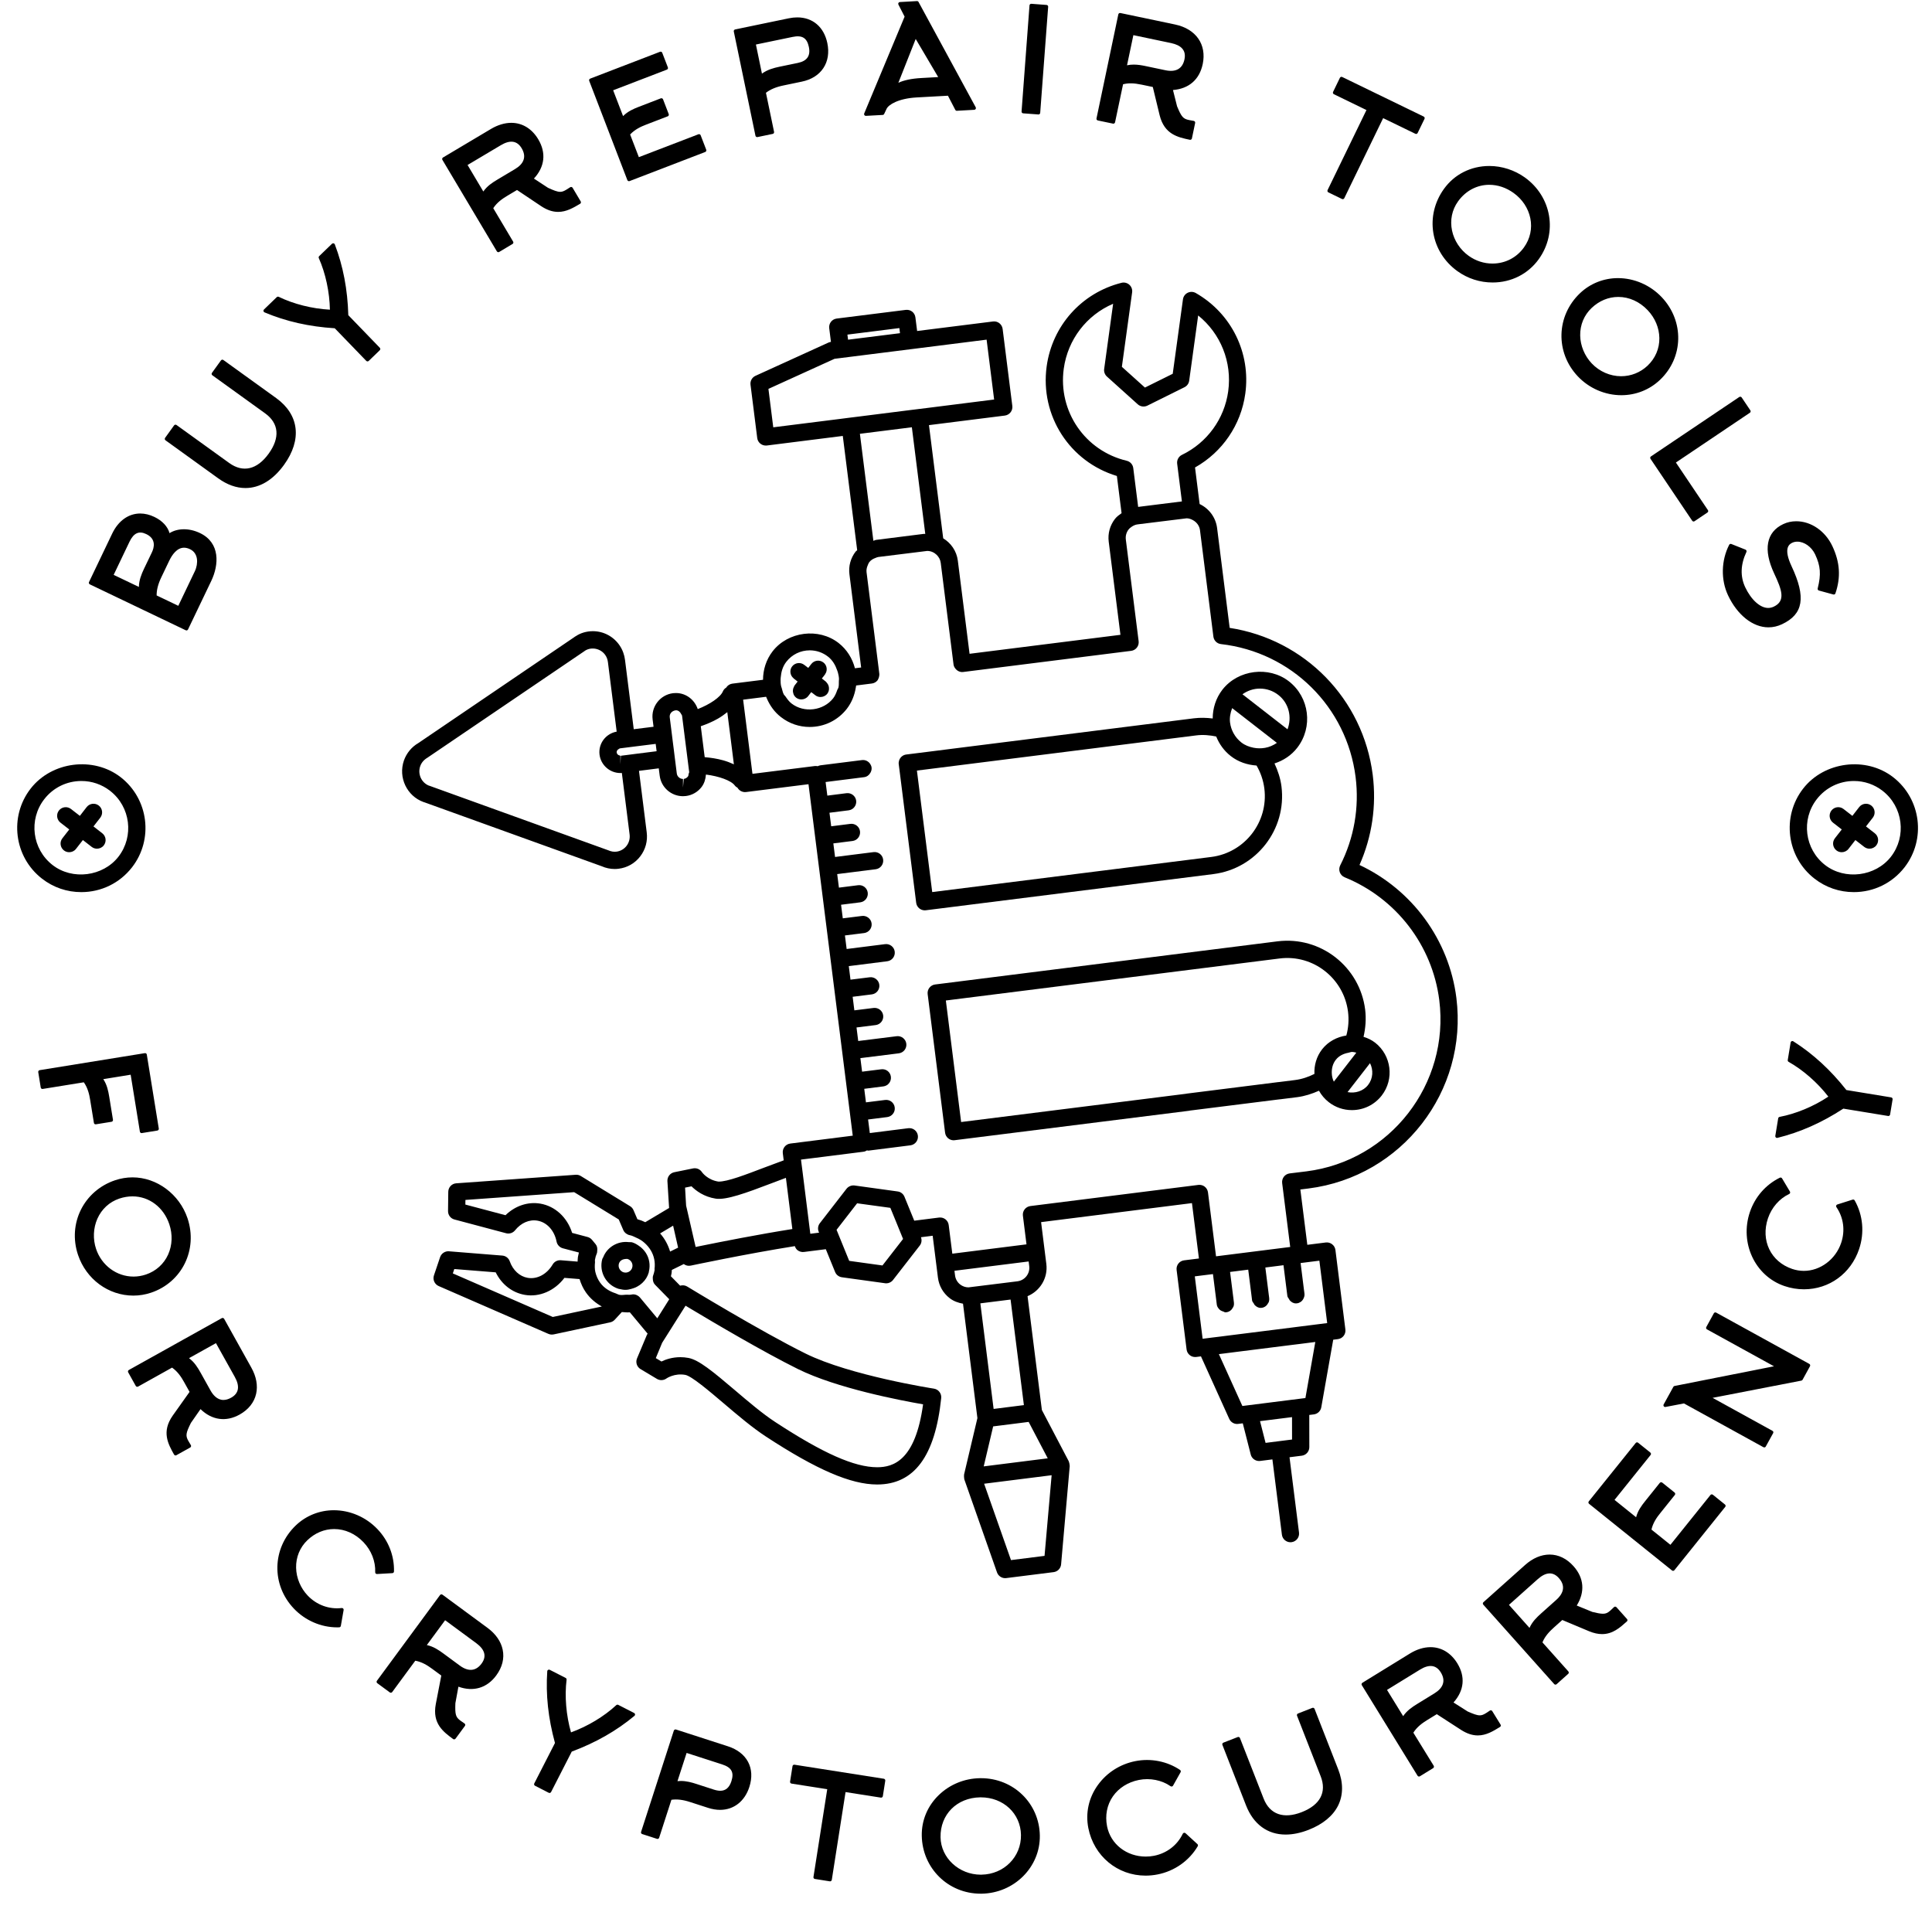 <?xml version="1.0" encoding="UTF-8"?>
<svg width="84px" height="83px" viewBox="0 0 84 83" version="1.1" xmlns="http://www.w3.org/2000/svg" xmlns:xlink="http://www.w3.org/1999/xlink">
    <!-- Generator: Sketch 49 (51002) - http://www.bohemiancoding.com/sketch -->
    <title>bitcoin-grey-32</title>
    <desc>Created with Sketch.</desc>
    <defs></defs>
    <g id="Page-1" stroke="none" stroke-width="1" fill="none" fill-rule="evenodd">
        <g id="bitcoin-grey-32" fill="#000000">
            <path d="M1.845,47.267 L1.737,46.599 L6.309,45.859 L6.83,49.076 L6.156,49.185 L5.743,46.635 L4.358,46.86 C4.562,47.11 4.627,47.395 4.675,47.696 L4.837,48.694 L4.157,48.804 L3.995,47.805 C3.947,47.511 3.869,47.222 3.677,46.97 L1.845,47.267" id="Fill-1"></path>
            <path d="M5.743,46.561 C5.758,46.561 5.774,46.565 5.787,46.575 C5.803,46.586 5.814,46.604 5.817,46.624 L6.218,49.099 L6.744,49.014 L6.247,45.945 L1.823,46.661 L1.907,47.181 L3.665,46.896 C3.695,46.892 3.72,46.903 3.737,46.925 C3.951,47.206 4.025,47.521 4.069,47.793 L4.219,48.718 L4.751,48.632 L4.601,47.708 C4.557,47.436 4.498,47.15 4.3,46.907 C4.283,46.887 4.278,46.858 4.288,46.833 C4.297,46.808 4.319,46.79 4.346,46.786 L5.73,46.562 C5.735,46.561 5.739,46.561 5.743,46.561 Z M6.156,49.26 C6.14,49.26 6.125,49.255 6.112,49.246 C6.096,49.234 6.085,49.217 6.082,49.197 L5.681,46.722 L4.491,46.915 C4.653,47.159 4.708,47.428 4.75,47.684 L4.912,48.682 C4.915,48.702 4.91,48.722 4.898,48.738 C4.887,48.754 4.869,48.765 4.85,48.768 L4.169,48.878 C4.124,48.885 4.089,48.857 4.083,48.816 L3.92,47.817 C3.882,47.576 3.818,47.298 3.644,47.052 L1.857,47.341 C1.835,47.344 1.817,47.339 1.801,47.328 C1.785,47.316 1.774,47.298 1.771,47.279 L1.663,46.611 C1.656,46.57 1.684,46.531 1.725,46.524 L6.296,45.785 C6.343,45.779 6.376,45.806 6.383,45.847 L6.904,49.064 C6.91,49.105 6.882,49.143 6.842,49.15 L6.168,49.259 C6.164,49.26 6.16,49.26 6.156,49.26 Z" id="Fill-2"></path>
            <path d="M7.433,53.198 C7.104,52.222 6.152,51.704 5.165,52.036 C4.217,52.354 3.798,53.404 4.106,54.322 C4.422,55.262 5.415,55.8 6.367,55.48 C7.332,55.156 7.747,54.133 7.433,53.198 Z M3.463,54.531 C3.017,53.202 3.707,51.826 5.029,51.381 C6.324,50.947 7.659,51.729 8.082,52.987 C8.518,54.286 7.856,55.686 6.545,56.127 C5.25,56.561 3.89,55.801 3.463,54.531 Z" id="Fill-3"></path>
            <path d="M5.762,52.011 C5.572,52.011 5.379,52.043 5.188,52.107 C4.759,52.251 4.42,52.563 4.233,52.984 C4.054,53.39 4.033,53.869 4.178,54.298 C4.419,55.015 5.073,55.498 5.805,55.498 C5.805,55.498 5.805,55.498 5.806,55.498 C5.987,55.498 6.167,55.468 6.343,55.409 C6.781,55.262 7.125,54.952 7.311,54.538 C7.492,54.132 7.51,53.665 7.361,53.222 C7.114,52.486 6.486,52.011 5.762,52.011 Z M5.806,55.648 L5.805,55.648 C5.008,55.648 4.297,55.124 4.035,54.345 C3.879,53.881 3.901,53.363 4.096,52.924 C4.3,52.463 4.671,52.123 5.141,51.965 C5.347,51.896 5.556,51.861 5.762,51.861 C6.552,51.861 7.235,52.376 7.504,53.174 C7.665,53.653 7.645,54.159 7.448,54.599 C7.245,55.052 6.869,55.39 6.391,55.551 C6.2,55.615 6.003,55.648 5.806,55.648 Z M5.763,51.335 C5.523,51.335 5.285,51.375 5.053,51.452 C3.771,51.883 3.104,53.225 3.535,54.507 C3.864,55.489 4.795,56.175 5.798,56.175 C6.042,56.175 6.286,56.135 6.521,56.056 C7.787,55.63 8.441,54.293 8.01,53.011 C7.679,52.024 6.755,51.335 5.763,51.335 Z M5.798,56.325 C4.715,56.325 3.748,55.614 3.392,54.555 C2.935,53.193 3.644,51.768 5.005,51.31 C5.252,51.227 5.507,51.185 5.763,51.185 C6.818,51.185 7.801,51.916 8.153,52.963 C8.61,54.325 7.915,55.746 6.569,56.198 C6.318,56.282 6.059,56.325 5.798,56.325 Z" id="Fill-4"></path>
            <path d="M8.075,59.039 C8.351,59.205 8.51,59.45 8.658,59.716 L9.086,60.485 C9.313,60.891 9.654,61.069 10.088,60.828 C10.51,60.593 10.487,60.207 10.273,59.823 L9.417,58.29 L8.075,59.039 Z M8.331,60.516 L8.068,60.045 C7.922,59.785 7.75,59.54 7.484,59.369 L5.967,60.214 L5.638,59.625 L9.679,57.371 L10.863,59.494 C11.274,60.23 11.145,61.005 10.381,61.431 C9.77,61.773 9.181,61.646 8.708,61.143 L8.239,61.817 C8.007,62.28 7.978,62.417 8.122,62.677 C8.134,62.699 8.144,62.715 8.156,62.737 L8.233,62.864 L7.632,63.199 C7.37,62.728 7.104,62.251 7.571,61.586 L8.331,60.516 Z" id="Fill-5"></path>
            <path d="M8.218,59.045 C8.454,59.22 8.597,59.453 8.723,59.679 L9.152,60.448 C9.257,60.637 9.44,60.862 9.713,60.862 C9.819,60.862 9.933,60.829 10.051,60.763 C10.385,60.576 10.438,60.272 10.208,59.859 L9.389,58.392 L8.218,59.045 Z M9.713,61.012 C9.44,61.012 9.201,60.843 9.021,60.521 L8.592,59.752 C8.458,59.512 8.305,59.264 8.036,59.103 C8.013,59.09 8,59.065 8,59.038 C8,59.011 8.015,58.986 8.038,58.974 L9.381,58.224 C9.398,58.215 9.417,58.212 9.438,58.218 C9.457,58.223 9.473,58.236 9.483,58.253 L10.338,59.786 C10.609,60.272 10.533,60.666 10.125,60.894 C9.983,60.972 9.845,61.012 9.713,61.012 Z M7.484,59.294 C7.498,59.294 7.512,59.298 7.524,59.305 C7.821,59.496 7.999,59.768 8.133,60.008 L8.396,60.48 C8.41,60.505 8.409,60.536 8.392,60.56 L7.632,61.629 C7.212,62.226 7.417,62.654 7.661,63.097 L8.128,62.836 L8.057,62.713 C7.895,62.423 7.936,62.255 8.172,61.783 L8.646,61.1 C8.659,61.081 8.68,61.07 8.703,61.068 C8.725,61.066 8.747,61.075 8.763,61.091 C9.225,61.583 9.782,61.68 10.345,61.366 C10.692,61.172 10.915,60.894 10.989,60.562 C11.062,60.242 10.995,59.885 10.797,59.53 L9.65,57.473 L5.74,59.653 L5.996,60.112 L7.447,59.303 C7.459,59.297 7.471,59.294 7.484,59.294 Z M7.632,63.274 C7.626,63.274 7.619,63.273 7.612,63.271 C7.593,63.266 7.577,63.253 7.567,63.235 L7.632,63.199 L7.566,63.234 C7.308,62.771 7.016,62.246 7.509,61.543 L8.242,60.511 L8.002,60.081 C7.883,59.868 7.728,59.628 7.481,59.456 L6.004,60.28 C5.968,60.3 5.922,60.287 5.902,60.251 L5.573,59.661 C5.563,59.644 5.561,59.623 5.566,59.604 C5.571,59.585 5.585,59.569 5.602,59.559 L9.643,57.305 C9.659,57.296 9.68,57.293 9.7,57.299 C9.719,57.304 9.735,57.317 9.745,57.334 L10.928,59.457 C11.145,59.844 11.216,60.238 11.136,60.595 C11.051,60.97 10.803,61.282 10.418,61.497 C9.826,61.827 9.213,61.741 8.718,61.26 L8.3,61.86 C8.079,62.304 8.062,62.415 8.188,62.64 L8.297,62.824 C8.308,62.842 8.311,62.863 8.306,62.882 C8.301,62.902 8.288,62.919 8.27,62.929 L7.669,63.264 C7.658,63.271 7.645,63.274 7.632,63.274 Z" id="Fill-6"></path>
            <path d="M16.388,68.354 C16.407,67.872 16.221,67.373 15.857,66.993 C15.147,66.249 14.065,66.186 13.313,66.905 C12.592,67.595 12.659,68.723 13.328,69.422 C13.743,69.856 14.313,70.048 14.867,69.981 L14.746,70.671 C14.049,70.696 13.349,70.421 12.835,69.884 C11.867,68.872 11.905,67.334 12.913,66.371 C13.898,65.428 15.437,65.568 16.354,66.526 C16.834,67.028 17.07,67.677 17.055,68.316 L16.388,68.354" id="Fill-7"></path>
            <path d="M14.515,65.806 C13.932,65.806 13.381,66.026 12.964,66.425 C11.988,67.359 11.955,68.856 12.889,69.832 C13.355,70.319 14,70.598 14.661,70.598 C14.668,70.598 14.675,70.598 14.683,70.598 L14.776,70.065 C14.206,70.103 13.669,69.888 13.273,69.473 C12.935,69.12 12.735,68.642 12.724,68.162 C12.713,67.659 12.903,67.193 13.261,66.851 C13.616,66.511 14.067,66.324 14.53,66.324 C15.041,66.324 15.531,66.543 15.911,66.941 C16.262,67.307 16.461,67.789 16.464,68.275 L16.981,68.245 C16.978,67.625 16.737,67.035 16.3,66.578 C15.831,66.088 15.181,65.806 14.515,65.806 Z M14.661,70.748 C13.96,70.748 13.274,70.452 12.781,69.936 C11.789,68.898 11.824,67.309 12.861,66.316 C13.306,65.891 13.894,65.656 14.515,65.656 C15.221,65.656 15.911,65.954 16.408,66.474 C16.89,66.977 17.146,67.632 17.13,68.318 C17.129,68.357 17.099,68.389 17.06,68.391 L16.393,68.429 C16.368,68.429 16.351,68.422 16.335,68.408 C16.32,68.393 16.312,68.372 16.313,68.351 C16.332,67.879 16.146,67.403 15.803,67.045 C15.451,66.677 14.999,66.474 14.53,66.474 C14.1,66.474 13.697,66.642 13.365,66.959 C13.038,67.272 12.864,67.698 12.874,68.158 C12.884,68.602 13.069,69.043 13.382,69.37 C13.769,69.774 14.31,69.973 14.858,69.907 C14.883,69.904 14.905,69.913 14.921,69.93 C14.938,69.947 14.945,69.971 14.94,69.994 L14.819,70.684 C14.813,70.719 14.784,70.745 14.748,70.746 C14.719,70.747 14.69,70.748 14.661,70.748 Z" id="Fill-8"></path>
            <path d="M18.424,71.572 C18.744,71.608 18.991,71.766 19.235,71.946 L19.945,72.469 C20.319,72.744 20.704,72.766 20.999,72.366 C21.286,71.977 21.105,71.635 20.75,71.374 L19.336,70.333 L18.424,71.572 Z M19.269,72.811 L18.834,72.49 C18.594,72.313 18.336,72.162 18.023,72.116 L16.993,73.515 L16.448,73.114 L19.193,69.387 L21.151,70.83 C21.831,71.33 22.035,72.089 21.516,72.793 C21.1,73.358 20.511,73.487 19.873,73.225 L19.725,74.033 C19.706,74.55 19.735,74.688 19.976,74.864 C19.995,74.879 20.01,74.89 20.03,74.905 L20.154,74.988 L19.745,75.542 C19.311,75.223 18.871,74.899 19.021,74.1 L19.269,72.811 Z" id="Fill-9"></path>
            <path d="M18.558,71.518 C18.845,71.579 19.071,71.732 19.279,71.885 L19.989,72.408 C20.362,72.683 20.691,72.657 20.938,72.322 C21.165,72.014 21.087,71.715 20.706,71.434 L19.353,70.438 L18.558,71.518 Z M20.469,72.746 C20.288,72.746 20.096,72.673 19.9,72.529 L19.19,72.006 C18.97,71.843 18.728,71.681 18.416,71.647 C18.389,71.644 18.366,71.627 18.355,71.602 C18.345,71.578 18.348,71.549 18.364,71.528 L19.276,70.288 C19.288,70.272 19.306,70.262 19.325,70.259 C19.346,70.255 19.365,70.26 19.381,70.272 L20.795,71.314 C21.243,71.644 21.337,72.034 21.059,72.411 C20.895,72.634 20.696,72.746 20.469,72.746 Z M18.023,72.041 C18.026,72.041 18.03,72.041 18.034,72.042 C18.384,72.093 18.658,72.267 18.878,72.43 L19.313,72.75 C19.337,72.767 19.348,72.796 19.343,72.825 L19.095,74.114 C18.96,74.831 19.323,75.136 19.729,75.437 L20.047,75.007 L19.931,74.925 C19.663,74.728 19.63,74.557 19.65,74.03 L19.799,73.211 C19.803,73.189 19.817,73.17 19.837,73.159 C19.857,73.148 19.882,73.147 19.901,73.156 C20.524,73.412 21.073,73.269 21.455,72.749 C21.691,72.428 21.779,72.083 21.709,71.75 C21.643,71.428 21.434,71.131 21.106,70.89 L19.209,69.492 L16.553,73.099 L16.977,73.41 L17.962,72.072 C17.977,72.052 18,72.041 18.023,72.041 Z M19.745,75.617 C19.729,75.617 19.714,75.613 19.701,75.603 C19.273,75.288 18.789,74.931 18.947,74.086 L19.187,72.843 L18.79,72.551 C18.593,72.406 18.354,72.252 18.056,72.198 L17.053,73.56 C17.029,73.593 16.981,73.6 16.948,73.576 L16.404,73.175 C16.388,73.163 16.377,73.145 16.374,73.126 C16.371,73.106 16.376,73.086 16.388,73.07 L19.132,69.343 C19.144,69.327 19.162,69.316 19.182,69.313 C19.201,69.31 19.221,69.315 19.237,69.327 L21.195,70.769 C21.553,71.032 21.782,71.361 21.856,71.72 C21.935,72.096 21.838,72.482 21.576,72.838 C21.174,73.385 20.581,73.561 19.931,73.327 L19.799,74.046 C19.781,74.543 19.812,74.651 20.02,74.804 L20.196,74.926 C20.212,74.937 20.224,74.955 20.228,74.975 C20.231,74.995 20.227,75.016 20.214,75.033 L19.806,75.587 C19.791,75.607 19.768,75.617 19.745,75.617 Z" id="Fill-10"></path>
            <path d="M26.846,74.184 L27.538,74.538 C26.675,75.254 25.761,75.734 24.805,76.088 L23.893,77.873 L23.296,77.568 L24.21,75.783 C23.938,74.801 23.792,73.778 23.869,72.661 L24.56,73.014 C24.466,73.768 24.544,74.637 24.776,75.411 C25.539,75.146 26.29,74.701 26.846,74.184" id="Fill-11"></path>
            <path d="M23.397,77.535 L23.86,77.772 L24.738,76.054 C24.747,76.037 24.762,76.024 24.779,76.018 C25.783,75.646 26.642,75.166 27.401,74.552 L26.858,74.275 C26.3,74.782 25.553,75.221 24.8,75.482 C24.782,75.489 24.76,75.487 24.742,75.478 C24.724,75.469 24.71,75.452 24.704,75.433 C24.476,74.67 24.395,73.808 24.479,73.057 L23.937,72.78 C23.882,73.751 23.996,74.728 24.282,75.763 C24.287,75.781 24.285,75.801 24.276,75.817 L23.397,77.535 Z M23.893,77.948 C23.881,77.948 23.87,77.945 23.859,77.94 L23.262,77.634 C23.244,77.625 23.23,77.61 23.225,77.591 C23.218,77.572 23.22,77.551 23.229,77.533 L24.129,75.775 C23.834,74.693 23.724,73.673 23.794,72.656 C23.795,72.63 23.81,72.608 23.832,72.595 C23.854,72.583 23.88,72.582 23.903,72.594 L24.594,72.947 C24.622,72.961 24.638,72.992 24.634,73.023 C24.545,73.741 24.615,74.572 24.826,75.314 C25.551,75.05 26.265,74.621 26.795,74.129 C26.819,74.108 26.853,74.103 26.88,74.117 L27.572,74.471 C27.594,74.483 27.609,74.505 27.612,74.53 C27.615,74.555 27.605,74.579 27.585,74.595 C26.798,75.249 25.906,75.757 24.859,76.149 L23.96,77.907 C23.951,77.925 23.935,77.938 23.916,77.944 C23.909,77.947 23.901,77.948 23.893,77.948 Z" id="Fill-12"></path>
            <path d="M31.02,77.874 C31.439,78.01 31.734,77.884 31.872,77.459 C32.014,77.016 31.846,76.772 31.421,76.635 L29.804,76.112 L29.345,77.528 C29.661,77.461 29.952,77.529 30.241,77.623 L31.02,77.874 Z M27.944,79.663 L29.369,75.26 L31.629,75.991 C32.409,76.244 32.763,76.881 32.509,77.665 C32.257,78.444 31.589,78.776 30.81,78.524 L30.031,78.271 C29.748,78.18 29.447,78.122 29.135,78.177 L28.587,79.871 L27.944,79.663 Z" id="Fill-13"></path>
            <path d="M29.605,77.426 C29.844,77.426 30.072,77.489 30.264,77.551 L31.042,77.803 C31.142,77.835 31.234,77.851 31.315,77.852 C31.551,77.852 31.71,77.715 31.8,77.436 C31.924,77.05 31.808,76.839 31.398,76.706 L29.853,76.207 L29.455,77.434 C29.504,77.429 29.555,77.426 29.605,77.426 Z M31.315,78.001 C31.218,78.001 31.111,77.983 30.997,77.946 L30.218,77.694 C29.968,77.613 29.649,77.54 29.361,77.601 C29.334,77.607 29.307,77.598 29.29,77.578 C29.271,77.558 29.266,77.53 29.274,77.505 L29.733,76.089 C29.746,76.05 29.79,76.029 29.827,76.041 L31.444,76.564 C31.928,76.72 32.091,77.02 31.943,77.482 C31.804,77.911 31.525,78.001 31.315,78.001 Z M28.038,79.615 L28.539,79.777 L29.064,78.154 C29.072,78.128 29.095,78.108 29.122,78.103 C29.404,78.054 29.693,78.083 30.054,78.2 L30.833,78.452 C30.996,78.505 31.156,78.532 31.309,78.532 C31.843,78.532 32.255,78.208 32.438,77.642 C32.555,77.28 32.539,76.941 32.391,76.664 C32.244,76.389 31.973,76.182 31.606,76.063 L29.417,75.355 L28.038,79.615 Z M28.587,79.946 C28.58,79.946 28.572,79.945 28.564,79.942 L27.921,79.734 C27.902,79.728 27.886,79.715 27.877,79.697 C27.868,79.679 27.866,79.659 27.873,79.64 L29.297,75.237 C29.31,75.198 29.355,75.177 29.392,75.189 L31.652,75.92 C32.056,76.051 32.357,76.284 32.523,76.593 C32.691,76.908 32.71,77.286 32.58,77.688 C32.379,78.31 31.904,78.682 31.309,78.682 C31.14,78.682 30.965,78.653 30.787,78.595 L30.008,78.343 C29.689,78.24 29.438,78.21 29.192,78.244 L28.659,79.894 C28.653,79.913 28.639,79.929 28.622,79.938 C28.611,79.943 28.599,79.946 28.587,79.946 Z" id="Fill-14"></path>
            <polyline id="Fill-15" points="36.701 77.823 36.09 81.715 35.442 81.612 36.053 77.722 34.425 77.466 34.531 76.793 38.416 77.403 38.31 78.076 36.701 77.823"></polyline>
            <path d="M35.528,81.55 L36.028,81.629 L36.627,77.811 C36.63,77.792 36.641,77.774 36.657,77.762 C36.673,77.75 36.693,77.745 36.712,77.749 L38.248,77.99 L38.33,77.465 L34.593,76.879 L34.511,77.404 L36.064,77.648 C36.105,77.654 36.133,77.693 36.127,77.734 L35.528,81.55 Z M36.09,81.79 C36.086,81.79 36.083,81.789 36.079,81.789 L35.43,81.686 C35.389,81.68 35.361,81.642 35.368,81.601 L35.967,77.784 L34.413,77.54 C34.394,77.537 34.376,77.526 34.364,77.51 C34.353,77.494 34.348,77.474 34.351,77.454 L34.457,76.782 C34.463,76.741 34.5,76.713 34.543,76.719 L38.427,77.329 C38.468,77.335 38.496,77.374 38.49,77.415 L38.384,78.088 C38.381,78.107 38.37,78.125 38.354,78.137 C38.338,78.148 38.316,78.153 38.298,78.15 L36.763,77.909 L36.165,81.726 C36.161,81.746 36.15,81.764 36.134,81.775 C36.122,81.785 36.106,81.79 36.09,81.79 Z" id="Fill-16"></path>
            <path d="M42.614,78.063 C41.584,78.079 40.801,78.83 40.817,79.872 C40.833,80.871 41.708,81.59 42.675,81.574 C43.667,81.559 44.48,80.777 44.465,79.772 C44.449,78.754 43.6,78.048 42.614,78.063 Z M42.679,82.251 C41.277,82.272 40.174,81.198 40.152,79.802 C40.13,78.437 41.282,77.401 42.609,77.38 C43.98,77.359 45.114,78.415 45.135,79.798 C45.157,81.163 44.019,82.229 42.679,82.251 Z" id="Fill-17"></path>
            <path d="M42.646,78.138 L42.615,78.138 C41.602,78.154 40.877,78.883 40.893,79.871 C40.907,80.769 41.693,81.5 42.645,81.5 L42.674,81.499 C43.651,81.484 44.405,80.725 44.39,79.773 C44.375,78.841 43.625,78.138 42.646,78.138 Z M42.645,81.65 C41.611,81.65 40.758,80.853 40.742,79.874 C40.726,78.816 41.53,78.005 42.613,77.988 L42.646,77.988 C43.71,77.988 44.524,78.754 44.54,79.77 C44.556,80.807 43.737,81.632 42.676,81.649 L42.645,81.65 Z M42.65,77.455 L42.61,77.455 C41.976,77.465 41.378,77.709 40.927,78.141 C40.465,78.583 40.217,79.172 40.228,79.801 C40.249,81.133 41.307,82.176 42.637,82.176 L42.678,82.176 C44.012,82.155 45.081,81.089 45.06,79.8 C45.04,78.485 43.981,77.455 42.65,77.455 Z M42.637,82.326 C41.224,82.326 40.1,81.218 40.077,79.803 C40.066,79.133 40.332,78.504 40.823,78.033 C41.301,77.574 41.935,77.316 42.608,77.305 L42.65,77.305 C44.064,77.305 45.188,78.4 45.21,79.797 C45.232,81.169 44.097,82.303 42.68,82.326 L42.637,82.326 Z" id="Fill-18"></path>
            <path d="M50.937,77.593 C50.541,77.317 50.019,77.205 49.502,77.308 C48.492,77.509 47.856,78.387 48.06,79.41 C48.254,80.39 49.242,80.94 50.191,80.751 C50.782,80.634 51.251,80.256 51.493,79.753 L52.01,80.226 C51.655,80.827 51.047,81.271 50.317,81.415 C48.942,81.689 47.664,80.829 47.393,79.46 C47.126,78.122 48.072,76.896 49.375,76.638 C50.056,76.502 50.732,76.653 51.264,77.009 L50.937,77.593" id="Fill-19"></path>
            <path d="M49.873,76.664 C49.712,76.664 49.549,76.68 49.39,76.712 C48.767,76.835 48.223,77.181 47.856,77.688 C47.482,78.205 47.344,78.829 47.466,79.446 C47.693,80.591 48.656,81.391 49.808,81.391 C49.972,81.391 50.138,81.375 50.302,81.342 C50.975,81.209 51.559,80.808 51.914,80.239 L51.515,79.874 C51.245,80.368 50.773,80.712 50.206,80.825 C50.079,80.85 49.948,80.863 49.817,80.863 C48.907,80.863 48.154,80.272 47.986,79.425 C47.884,78.914 47.983,78.411 48.264,78.008 C48.541,77.611 48.975,77.336 49.487,77.234 C49.981,77.137 50.504,77.23 50.911,77.485 L51.165,77.033 C50.779,76.791 50.334,76.664 49.873,76.664 Z M49.808,81.541 C48.584,81.541 47.56,80.691 47.319,79.475 C47.189,78.817 47.336,78.151 47.735,77.6 C48.123,77.063 48.701,76.695 49.36,76.564 C50.038,76.43 50.742,76.569 51.306,76.946 C51.338,76.968 51.349,77.011 51.33,77.045 L51.002,77.629 C50.992,77.648 50.975,77.661 50.954,77.666 C50.935,77.67 50.912,77.666 50.894,77.654 C50.512,77.388 49.998,77.286 49.516,77.382 C49.042,77.476 48.642,77.729 48.387,78.094 C48.13,78.463 48.04,78.925 48.133,79.396 C48.287,80.171 48.979,80.713 49.817,80.713 C49.938,80.713 50.059,80.701 50.177,80.678 C50.731,80.568 51.186,80.219 51.425,79.72 C51.436,79.699 51.455,79.684 51.479,79.679 C51.5,79.674 51.525,79.681 51.544,79.697 L52.061,80.17 C52.087,80.194 52.093,80.233 52.075,80.264 C51.701,80.897 51.066,81.344 50.332,81.489 C50.158,81.524 49.981,81.541 49.808,81.541 Z" id="Fill-20"></path>
            <path d="M54.246,78.462 L53.218,75.83 L53.841,75.586 L54.87,78.219 C55.159,78.958 55.79,79.177 56.627,78.85 C57.463,78.523 57.779,77.934 57.491,77.195 L56.462,74.563 L57.085,74.319 L58.114,76.952 C58.551,78.071 58.09,79.003 56.872,79.479 C55.655,79.955 54.684,79.582 54.246,78.462" id="Fill-21"></path>
            <path d="M53.315,75.873 L54.316,78.435 C54.616,79.201 55.163,79.606 55.897,79.606 C56.191,79.606 56.51,79.54 56.845,79.409 C57.425,79.182 57.841,78.842 58.046,78.424 C58.252,78.007 58.251,77.508 58.044,76.979 L57.043,74.416 L56.56,74.606 L57.561,77.168 C57.862,77.938 57.531,78.577 56.654,78.92 C55.777,79.263 55.1,79.013 54.8,78.246 L53.799,75.684 L53.315,75.873 Z M55.897,79.756 C55.107,79.756 54.496,79.307 54.176,78.489 L53.148,75.857 C53.133,75.819 53.152,75.775 53.191,75.76 L53.814,75.517 C53.832,75.509 53.853,75.51 53.872,75.518 C53.89,75.526 53.904,75.541 53.911,75.559 L54.94,78.191 C55.209,78.88 55.807,79.09 56.599,78.78 C57.399,78.467 57.691,77.914 57.421,77.222 L56.393,74.591 C56.377,74.552 56.396,74.509 56.435,74.493 L57.058,74.249 C57.076,74.242 57.097,74.242 57.116,74.25 C57.134,74.258 57.148,74.273 57.155,74.292 L58.184,76.924 C58.406,77.493 58.405,78.035 58.181,78.49 C57.959,78.942 57.515,79.308 56.899,79.549 C56.547,79.687 56.21,79.756 55.897,79.756 Z" id="Fill-22"></path>
            <path d="M61.007,74.751 C61.161,74.468 61.399,74.3 61.657,74.141 L62.407,73.68 C62.802,73.436 62.966,73.088 62.706,72.666 C62.453,72.254 62.07,72.294 61.696,72.524 L60.202,73.443 L61.007,74.751 Z M62.47,74.433 L62.011,74.715 C61.758,74.871 61.521,75.054 61.362,75.327 L62.271,76.804 L61.696,77.158 L59.273,73.222 L61.341,71.949 C62.059,71.508 62.838,71.603 63.295,72.346 C63.663,72.943 63.562,73.536 63.08,74.029 L63.772,74.468 C64.245,74.68 64.383,74.703 64.636,74.548 C64.658,74.535 64.673,74.525 64.694,74.512 L64.817,74.429 L65.178,75.015 C64.719,75.297 64.255,75.583 63.571,75.145 L62.47,74.433 Z" id="Fill-23"></path>
            <path d="M60.305,73.467 L61.007,74.608 C61.172,74.365 61.398,74.212 61.618,74.077 L62.368,73.616 C62.559,73.498 62.681,73.364 62.731,73.215 C62.785,73.059 62.755,72.887 62.643,72.705 C62.439,72.375 62.132,72.343 61.735,72.588 L60.305,73.467 Z M61.007,74.826 C60.981,74.826 60.957,74.813 60.943,74.791 L60.138,73.482 C60.127,73.465 60.124,73.445 60.129,73.425 C60.133,73.406 60.146,73.389 60.163,73.379 L61.657,72.461 C62.128,72.169 62.526,72.23 62.771,72.626 C62.907,72.849 62.942,73.063 62.874,73.264 C62.812,73.446 62.668,73.607 62.446,73.743 L61.696,74.205 C61.463,74.348 61.223,74.512 61.073,74.787 C61.061,74.811 61.036,74.826 61.009,74.826 C61.009,74.826 61.008,74.826 61.007,74.826 Z M59.376,73.247 L61.72,77.055 L62.168,76.779 L61.298,75.366 C61.283,75.343 61.283,75.313 61.297,75.289 C61.477,74.981 61.752,74.787 61.972,74.652 L62.431,74.369 C62.456,74.354 62.487,74.355 62.511,74.37 L63.611,75.083 C63.836,75.226 64.046,75.296 64.253,75.296 C64.554,75.296 64.81,75.152 65.075,74.99 L64.794,74.535 L64.736,74.574 C64.713,74.589 64.697,74.599 64.674,74.612 C64.372,74.799 64.22,74.751 63.741,74.537 L63.04,74.092 C63.021,74.08 63.008,74.06 63.005,74.037 C63.002,74.015 63.01,73.993 63.026,73.976 C63.502,73.49 63.573,72.94 63.231,72.386 C62.98,71.976 62.622,71.759 62.197,71.759 C61.933,71.759 61.651,71.847 61.38,72.013 L59.376,73.247 Z M61.696,77.233 C61.69,77.233 61.684,77.232 61.678,77.231 C61.659,77.226 61.643,77.214 61.632,77.197 L59.209,73.261 C59.199,73.244 59.195,73.224 59.2,73.205 C59.205,73.185 59.217,73.169 59.233,73.158 L61.302,71.885 C61.596,71.704 61.905,71.609 62.197,71.609 C62.669,71.609 63.082,71.857 63.359,72.307 C63.72,72.892 63.661,73.495 63.196,74.014 L63.812,74.405 C64.054,74.512 64.214,74.573 64.338,74.573 C64.419,74.573 64.492,74.548 64.597,74.484 C64.619,74.471 64.634,74.462 64.653,74.449 L64.775,74.367 C64.793,74.355 64.815,74.351 64.833,74.355 C64.853,74.36 64.871,74.372 64.881,74.39 L65.242,74.975 C65.252,74.992 65.256,75.013 65.251,75.032 C65.247,75.051 65.234,75.068 65.217,75.078 C64.923,75.259 64.62,75.446 64.253,75.446 C64.017,75.446 63.78,75.368 63.53,75.209 L62.469,74.522 L62.05,74.779 C61.843,74.907 61.611,75.071 61.45,75.327 L62.335,76.764 C62.356,76.8 62.346,76.846 62.311,76.868 L61.735,77.222 C61.723,77.229 61.71,77.233 61.696,77.233 Z" id="Fill-24"></path>
            <path d="M66.526,70.912 C66.627,70.606 66.831,70.398 67.059,70.195 L67.716,69.608 C68.063,69.298 68.163,68.926 67.833,68.556 C67.51,68.195 67.14,68.301 66.811,68.594 L65.501,69.764 L66.526,70.912 Z M67.912,70.34 L67.509,70.7 C67.288,70.898 67.085,71.12 66.976,71.416 L68.133,72.713 L67.629,73.163 L64.546,69.71 L66.361,68.09 C66.991,67.528 67.775,67.485 68.358,68.137 C68.825,68.661 68.83,69.263 68.442,69.834 L69.202,70.145 C69.705,70.27 69.845,70.27 70.068,70.071 C70.086,70.055 70.1,70.043 70.119,70.026 L70.225,69.922 L70.684,70.436 C70.281,70.795 69.875,71.159 69.123,70.848 L67.912,70.34 Z" id="Fill-25"></path>
            <path d="M65.607,69.77 L66.5,70.771 C66.62,70.501 66.816,70.311 67.009,70.139 L67.666,69.552 C67.909,69.336 68.124,68.996 67.777,68.606 C67.521,68.317 67.21,68.34 66.861,68.65 L65.607,69.77 Z M66.526,70.987 C66.505,70.987 66.484,70.978 66.47,70.962 L65.445,69.814 C65.418,69.783 65.42,69.735 65.451,69.708 L66.761,68.539 C67.174,68.169 67.578,68.158 67.889,68.506 C68.22,68.877 68.175,69.299 67.766,69.664 L67.109,70.251 C66.904,70.434 66.696,70.637 66.597,70.936 C66.589,70.961 66.567,70.98 66.541,70.986 C66.536,70.986 66.531,70.987 66.526,70.987 Z M64.652,69.716 L67.635,73.057 L68.027,72.707 L66.92,71.466 C66.902,71.446 66.896,71.417 66.906,71.391 C67.027,71.061 67.254,70.828 67.46,70.644 L67.862,70.284 C67.883,70.265 67.913,70.26 67.94,70.271 L69.151,70.779 C69.334,70.854 69.498,70.891 69.655,70.891 C70.036,70.891 70.304,70.673 70.578,70.429 L70.222,70.03 L70.118,70.127 C69.994,70.238 69.88,70.306 69.694,70.306 C69.564,70.306 69.402,70.272 69.184,70.218 L68.414,69.903 C68.393,69.895 68.377,69.877 68.37,69.855 C68.364,69.834 68.367,69.811 68.38,69.792 C68.763,69.229 68.736,68.674 68.302,68.187 C68.037,67.89 67.716,67.733 67.375,67.733 C67.047,67.733 66.713,67.876 66.411,68.146 L64.652,69.716 Z M67.629,73.238 C67.627,73.238 67.626,73.238 67.625,73.238 C67.605,73.237 67.586,73.228 67.573,73.213 L64.49,69.76 C64.463,69.729 64.465,69.682 64.497,69.654 L66.311,68.034 C66.642,67.739 67.009,67.583 67.375,67.583 C67.76,67.583 68.119,67.758 68.414,68.088 C68.872,68.601 68.92,69.206 68.554,69.799 L69.23,70.076 C69.428,70.124 69.58,70.156 69.694,70.156 C69.818,70.156 69.9,70.121 70.018,70.015 L70.173,69.868 C70.187,69.854 70.207,69.845 70.228,69.847 C70.248,69.848 70.268,69.857 70.281,69.872 L70.74,70.386 C70.753,70.4 70.76,70.42 70.759,70.44 C70.758,70.46 70.749,70.478 70.734,70.491 C70.431,70.762 70.119,71.041 69.655,71.041 C69.478,71.041 69.294,71 69.094,70.918 L67.926,70.428 L67.559,70.756 C67.377,70.919 67.176,71.123 67.063,71.401 L68.189,72.663 C68.217,72.694 68.214,72.741 68.183,72.769 L67.679,73.219 C67.665,73.232 67.647,73.238 67.629,73.238 Z" id="Fill-26"></path>
            <path d="M72.639,67.265 L74.425,65.041 L74.952,65.464 L72.742,68.215 L69.136,65.317 L71.175,62.78 L71.706,63.206 L70.091,65.218 L71.184,66.096 C71.233,65.777 71.401,65.538 71.591,65.302 L72.224,64.513 L72.761,64.944 L72.128,65.733 C71.941,65.964 71.779,66.216 71.72,66.526 L72.639,67.265" id="Fill-27"></path>
            <path d="M69.242,65.306 L72.73,68.11 L74.846,65.476 L74.437,65.146 L72.697,67.312 C72.685,67.327 72.667,67.337 72.647,67.339 C72.626,67.341 72.607,67.336 72.592,67.323 L71.673,66.585 C71.652,66.567 71.642,66.54 71.646,66.512 C71.712,66.162 71.907,65.886 72.069,65.686 L72.655,64.956 L72.236,64.619 L71.65,65.349 C71.478,65.562 71.306,65.797 71.258,66.107 C71.253,66.134 71.236,66.156 71.211,66.166 C71.187,66.176 71.158,66.171 71.137,66.154 L70.044,65.276 C70.012,65.25 70.007,65.203 70.033,65.171 L71.601,63.218 L71.187,62.885 L69.242,65.306 Z M72.742,68.29 C72.725,68.29 72.709,68.284 72.695,68.274 L69.089,65.376 C69.057,65.35 69.052,65.303 69.078,65.27 L71.117,62.733 C71.143,62.701 71.19,62.695 71.222,62.721 L71.753,63.148 C71.786,63.174 71.791,63.221 71.765,63.254 L70.197,65.206 L71.135,65.961 C71.209,65.675 71.371,65.456 71.533,65.255 L72.165,64.466 C72.178,64.451 72.196,64.441 72.216,64.439 C72.236,64.437 72.256,64.442 72.271,64.455 L72.808,64.886 C72.84,64.912 72.845,64.959 72.819,64.992 L72.187,65.78 C72.033,65.969 71.87,66.202 71.803,66.497 L72.627,67.159 L74.367,64.994 C74.379,64.979 74.397,64.969 74.417,64.966 C74.438,64.965 74.456,64.97 74.472,64.982 L74.998,65.406 C75.031,65.432 75.036,65.479 75.01,65.511 L72.801,68.262 C72.788,68.277 72.77,68.287 72.751,68.29 C72.748,68.29 72.745,68.29 72.742,68.29 Z" id="Fill-28"></path>
            <polyline id="Fill-29" points="72.399 61.093 72.821 60.327 77.346 59.432 74.252 57.728 74.581 57.13 78.629 59.36 78.307 59.947 74.244 60.736 77.028 62.269 76.708 62.85 73.229 60.934 72.399 61.093"></polyline>
            <path d="M73.229,60.859 C73.242,60.859 73.254,60.863 73.265,60.869 L76.678,62.748 L76.926,62.299 L74.207,60.802 C74.18,60.786 74.165,60.756 74.169,60.724 C74.174,60.693 74.198,60.668 74.23,60.662 L78.258,59.88 L78.528,59.39 L74.61,57.232 L74.354,57.698 L77.382,59.366 C77.41,59.381 77.425,59.412 77.42,59.443 C77.415,59.474 77.392,59.499 77.361,59.505 L72.87,60.394 L72.541,60.989 L73.215,60.861 C73.22,60.86 73.224,60.859 73.229,60.859 Z M76.708,62.925 C76.695,62.925 76.683,62.922 76.671,62.916 L73.216,61.013 L72.413,61.166 C72.385,61.172 72.355,61.16 72.338,61.136 C72.321,61.113 72.319,61.082 72.333,61.056 L72.755,60.291 C72.766,60.271 72.785,60.258 72.806,60.254 L77.13,59.398 L74.216,57.793 C74.18,57.773 74.167,57.728 74.187,57.691 L74.515,57.094 C74.524,57.077 74.54,57.064 74.56,57.058 C74.579,57.053 74.6,57.055 74.617,57.065 L78.665,59.294 C78.702,59.314 78.715,59.36 78.695,59.396 L78.373,59.983 C78.362,60.003 78.343,60.016 78.321,60.021 L74.461,60.77 L77.064,62.204 C77.081,62.213 77.094,62.229 77.1,62.248 C77.105,62.268 77.103,62.288 77.093,62.305 L76.773,62.886 C76.76,62.911 76.734,62.925 76.708,62.925 Z" id="Fill-30"></path>
            <path d="M77.758,51.841 C77.323,52.046 76.966,52.442 76.797,52.941 C76.468,53.916 76.913,54.903 77.898,55.237 C78.843,55.556 79.812,54.975 80.122,54.059 C80.314,53.49 80.221,52.895 79.905,52.436 L80.573,52.223 C80.916,52.83 80.998,53.577 80.759,54.281 C80.311,55.608 78.93,56.286 77.61,55.839 C76.319,55.402 75.729,53.973 76.154,52.717 C76.377,52.06 76.842,51.55 77.416,51.267 L77.758,51.841" id="Fill-31"></path>
            <path d="M77.388,51.366 C76.839,51.656 76.428,52.142 76.225,52.741 C75.798,54.003 76.43,55.361 77.634,55.768 C77.895,55.856 78.164,55.901 78.432,55.901 C79.465,55.901 80.351,55.256 80.688,54.257 C80.908,53.609 80.852,52.904 80.537,52.314 L80.021,52.477 C80.315,52.956 80.377,53.536 80.193,54.083 C79.93,54.859 79.206,55.4 78.431,55.4 C78.43,55.4 78.431,55.4 78.43,55.4 C78.243,55.4 78.055,55.369 77.874,55.308 C76.873,54.969 76.38,53.942 76.726,52.917 C76.89,52.436 77.225,52.036 77.652,51.81 L77.388,51.366 Z M78.432,56.051 C78.147,56.051 77.863,56.004 77.586,55.91 C76.304,55.476 75.629,54.033 76.082,52.693 C76.306,52.034 76.768,51.504 77.383,51.2 C77.418,51.183 77.46,51.195 77.48,51.228 L77.823,51.802 C77.834,51.82 77.836,51.842 77.83,51.862 C77.824,51.883 77.81,51.899 77.79,51.908 C77.364,52.109 77.028,52.495 76.868,52.965 C76.544,53.924 76.988,54.85 77.922,55.166 C78.088,55.222 78.259,55.25 78.43,55.25 C79.142,55.25 79.809,54.751 80.05,54.035 C80.231,53.5 80.156,52.933 79.843,52.478 C79.83,52.459 79.827,52.434 79.835,52.411 C79.842,52.389 79.86,52.371 79.882,52.364 L80.55,52.152 C80.585,52.141 80.621,52.156 80.638,52.186 C81,52.825 81.07,53.597 80.83,54.305 C80.472,55.366 79.531,56.051 78.432,56.051 Z" id="Fill-32"></path>
            <path d="M77.802,46.097 L77.928,45.332 C78.873,45.934 79.608,46.657 80.236,47.458 L82.212,47.782 L82.104,48.442 L80.128,48.118 C79.276,48.676 78.348,49.127 77.261,49.395 L77.387,48.63 C78.133,48.488 78.936,48.149 79.601,47.692 C79.116,47.047 78.463,46.469 77.802,46.097" id="Fill-33"></path>
            <path d="M77.453,48.693 L77.354,49.294 C78.295,49.048 79.191,48.642 80.087,48.055 C80.103,48.045 80.121,48.041 80.141,48.044 L82.042,48.356 L82.127,47.844 L80.224,47.531 C80.205,47.528 80.189,47.519 80.177,47.504 C79.516,46.661 78.797,45.991 77.983,45.457 L77.885,46.058 C78.538,46.435 79.183,47.011 79.661,47.647 C79.673,47.664 79.678,47.684 79.675,47.704 C79.672,47.725 79.66,47.743 79.644,47.754 C78.989,48.204 78.193,48.545 77.453,48.693 Z M77.261,49.47 C77.243,49.47 77.224,49.463 77.21,49.45 C77.192,49.433 77.183,49.408 77.187,49.383 L77.313,48.618 C77.318,48.587 77.342,48.562 77.373,48.556 C78.085,48.421 78.853,48.101 79.493,47.675 C79.021,47.065 78.395,46.517 77.766,46.163 C77.738,46.147 77.723,46.116 77.728,46.085 L77.854,45.32 C77.858,45.295 77.874,45.274 77.897,45.264 C77.92,45.253 77.947,45.255 77.968,45.269 C78.829,45.817 79.585,46.51 80.277,47.388 L82.225,47.708 C82.244,47.711 82.262,47.722 82.273,47.738 C82.285,47.754 82.29,47.774 82.287,47.794 L82.178,48.454 C82.175,48.474 82.164,48.492 82.148,48.503 C82.131,48.515 82.11,48.52 82.092,48.516 L80.145,48.197 C79.207,48.808 78.27,49.223 77.279,49.468 C77.273,49.469 77.267,49.47 77.261,49.47 Z" id="Fill-34"></path>
            <path d="M7.787,26.437 L8.539,24.866 C8.702,24.526 8.715,24.009 8.296,23.809 C7.81,23.576 7.484,23.942 7.291,24.344 L6.948,25.06 C6.82,25.328 6.723,25.618 6.736,25.934 L7.787,26.437 Z M6.116,25.637 C6.091,25.316 6.197,25.037 6.328,24.763 L6.671,24.047 C6.85,23.673 6.778,23.336 6.392,23.151 C5.995,22.961 5.738,23.155 5.563,23.518 L4.842,25.027 L6.116,25.637 Z M9.119,25.219 L8.107,27.332 L3.938,25.336 L4.949,23.224 C5.287,22.519 5.946,22.189 6.678,22.54 C7.036,22.711 7.281,22.986 7.32,23.308 C7.594,23.081 8.088,22.967 8.664,23.243 C9.49,23.639 9.45,24.526 9.119,25.219 Z" id="Fill-35"></path>
            <path d="M4.942,24.992 L6.038,25.516 C6.044,25.226 6.147,24.968 6.26,24.73 L6.603,24.015 C6.702,23.808 6.801,23.43 6.359,23.219 C6.043,23.067 5.814,23.171 5.631,23.55 L4.942,24.992 Z M6.116,25.712 C6.105,25.712 6.094,25.71 6.084,25.704 L4.81,25.094 C4.772,25.077 4.756,25.032 4.774,24.994 L5.496,23.485 C5.713,23.034 6.032,22.896 6.424,23.084 C6.827,23.276 6.944,23.649 6.739,24.08 L6.396,24.795 C6.256,25.087 6.168,25.341 6.191,25.631 C6.193,25.658 6.181,25.684 6.159,25.699 C6.146,25.708 6.131,25.712 6.116,25.712 Z M6.81,25.886 L7.752,26.337 L8.471,24.834 C8.552,24.665 8.586,24.464 8.562,24.296 C8.542,24.16 8.474,23.977 8.264,23.877 C8.173,23.833 8.085,23.811 8.002,23.811 C7.694,23.811 7.482,24.119 7.358,24.377 L7.016,25.092 C6.874,25.39 6.808,25.644 6.81,25.886 Z M7.787,26.512 C7.776,26.512 7.765,26.509 7.755,26.504 L6.704,26.001 C6.679,25.989 6.663,25.965 6.662,25.937 C6.646,25.568 6.779,25.241 6.88,25.028 L7.223,24.312 C7.498,23.739 7.896,23.534 8.329,23.742 C8.543,23.844 8.674,24.028 8.71,24.274 C8.739,24.473 8.702,24.701 8.607,24.899 L7.855,26.469 C7.842,26.496 7.815,26.512 7.787,26.512 Z M4.038,25.301 L8.072,27.232 L9.051,25.187 C9.366,24.528 9.421,23.689 8.631,23.311 C8.163,23.086 7.669,23.117 7.368,23.365 C7.347,23.383 7.32,23.388 7.292,23.377 C7.267,23.367 7.249,23.344 7.246,23.317 C7.211,23.032 6.993,22.773 6.646,22.607 C5.995,22.296 5.35,22.56 5.017,23.256 L4.038,25.301 Z M8.107,27.407 C8.096,27.407 8.085,27.405 8.075,27.4 L3.905,25.404 C3.887,25.395 3.874,25.38 3.867,25.361 C3.86,25.342 3.861,25.322 3.87,25.304 L4.881,23.191 C5.146,22.64 5.589,22.324 6.097,22.324 C6.298,22.324 6.505,22.374 6.71,22.472 C7.057,22.638 7.292,22.891 7.371,23.178 C7.72,22.958 8.224,22.949 8.696,23.175 C9.587,23.602 9.517,24.561 9.187,25.252 L8.175,27.365 C8.167,27.383 8.151,27.396 8.132,27.403 C8.125,27.406 8.116,27.407 8.107,27.407 Z" id="Fill-36"></path>
            <path d="M9.531,20.733 L7.239,19.08 L7.63,18.537 L9.923,20.19 C10.566,20.654 11.216,20.496 11.742,19.767 C12.268,19.038 12.213,18.372 11.569,17.908 L9.276,16.254 L9.668,15.712 L11.961,17.365 C12.936,18.068 13.055,19.101 12.29,20.162 C11.524,21.223 10.507,21.437 9.531,20.733" id="Fill-37"></path>
            <path d="M7.344,19.063 L9.575,20.673 C10.506,21.344 11.496,21.135 12.229,20.118 C12.973,19.086 12.859,18.105 11.917,17.425 L9.685,15.816 L9.381,16.237 L11.613,17.847 C12.284,18.331 12.354,19.046 11.803,19.811 C11.255,20.569 10.546,20.731 9.879,20.251 L7.647,18.642 L7.344,19.063 Z M10.672,21.217 C10.275,21.217 9.876,21.075 9.487,20.794 L7.195,19.141 C7.162,19.117 7.154,19.07 7.178,19.036 L7.569,18.493 C7.581,18.477 7.598,18.466 7.618,18.463 C7.64,18.46 7.657,18.465 7.674,18.476 L9.967,20.129 C10.567,20.562 11.183,20.414 11.681,19.723 C12.184,19.026 12.128,18.403 11.525,17.968 L9.232,16.315 C9.216,16.303 9.206,16.286 9.202,16.266 C9.199,16.246 9.204,16.226 9.215,16.21 L9.607,15.668 C9.632,15.634 9.678,15.626 9.712,15.651 L12.005,17.304 C13.009,18.028 13.138,19.113 12.351,20.206 C11.874,20.867 11.293,21.217 10.672,21.217 Z" id="Fill-38"></path>
            <path d="M13.93,11.189 L14.487,10.651 C14.885,11.696 15.043,12.716 15.069,13.733 L16.46,15.172 L15.979,15.637 L14.588,14.198 C13.572,14.137 12.559,13.943 11.528,13.51 L12.085,12.972 C12.768,13.303 13.614,13.51 14.419,13.542 C14.416,12.736 14.238,11.882 13.93,11.189" id="Fill-39"></path>
            <path d="M11.663,13.484 C12.565,13.85 13.524,14.059 14.592,14.123 C14.611,14.124 14.629,14.132 14.642,14.146 L15.98,15.531 L16.354,15.171 L15.016,13.785 C15.002,13.771 14.995,13.754 14.994,13.735 C14.967,12.665 14.791,11.698 14.457,10.785 L14.02,11.207 C14.318,11.9 14.491,12.747 14.495,13.541 C14.495,13.562 14.486,13.582 14.472,13.596 C14.457,13.61 14.437,13.615 14.417,13.617 C13.623,13.586 12.782,13.384 12.1,13.062 L11.663,13.484 Z M15.979,15.712 C15.959,15.712 15.94,15.704 15.925,15.689 L14.554,14.271 C13.439,14.201 12.44,13.975 11.499,13.579 C11.476,13.569 11.46,13.549 11.455,13.524 C11.45,13.499 11.458,13.474 11.476,13.456 L12.033,12.918 C12.056,12.896 12.089,12.891 12.118,12.904 C12.769,13.22 13.575,13.422 14.344,13.463 C14.329,12.694 14.155,11.881 13.861,11.22 C13.848,11.191 13.855,11.157 13.877,11.135 L14.435,10.597 C14.453,10.58 14.478,10.573 14.503,10.578 C14.528,10.583 14.548,10.601 14.557,10.624 C14.92,11.577 15.112,12.584 15.144,13.702 L16.514,15.12 C16.528,15.134 16.535,15.154 16.535,15.174 C16.535,15.193 16.526,15.213 16.512,15.226 L16.031,15.691 C16.016,15.705 15.997,15.712 15.979,15.712 Z" id="Fill-40"></path>
            <path d="M21.013,8.469 C21.17,8.187 21.411,8.022 21.672,7.867 L22.429,7.416 C22.829,7.178 22.998,6.832 22.744,6.406 C22.497,5.99 22.113,6.024 21.734,6.249 L20.226,7.147 L21.013,8.469 Z M22.481,8.172 L22.018,8.447 C21.762,8.6 21.522,8.779 21.358,9.05 L22.246,10.542 L21.666,10.888 L19.299,6.912 L21.389,5.668 C22.114,5.237 22.892,5.344 23.339,6.096 C23.697,6.697 23.588,7.29 23.098,7.776 L23.784,8.227 C24.254,8.445 24.393,8.471 24.648,8.319 C24.669,8.306 24.685,8.297 24.707,8.284 L24.832,8.203 L25.184,8.794 C24.72,9.07 24.251,9.349 23.572,8.901 L22.481,8.172 Z" id="Fill-41"></path>
            <path d="M20.329,7.173 L21.014,8.325 C21.183,8.083 21.412,7.935 21.634,7.803 L22.39,7.352 C22.584,7.237 22.709,7.104 22.761,6.956 C22.817,6.801 22.79,6.628 22.68,6.444 C22.481,6.111 22.174,6.074 21.773,6.314 L20.329,7.173 Z M21.013,8.544 C20.986,8.544 20.962,8.53 20.948,8.507 L20.161,7.185 C20.151,7.168 20.148,7.147 20.153,7.128 C20.158,7.109 20.17,7.092 20.187,7.082 L21.696,6.185 C22.175,5.901 22.57,5.967 22.809,6.367 C22.942,6.592 22.974,6.807 22.902,7.007 C22.837,7.188 22.691,7.348 22.467,7.481 L21.71,7.932 C21.475,8.072 21.231,8.231 21.078,8.506 C21.065,8.529 21.041,8.542 21.013,8.544 Z M19.402,6.938 L21.692,10.785 L22.144,10.516 L21.294,9.088 C21.28,9.064 21.28,9.035 21.294,9.011 C21.478,8.706 21.757,8.515 21.979,8.383 L22.443,8.107 C22.468,8.092 22.5,8.093 22.523,8.109 L23.614,8.839 C23.841,8.989 24.055,9.062 24.268,9.062 C24.563,9.062 24.817,8.924 25.081,8.768 L24.807,8.308 L24.686,8.384 C24.379,8.567 24.225,8.514 23.752,8.295 L23.057,7.839 C23.038,7.827 23.025,7.806 23.023,7.784 C23.021,7.761 23.029,7.739 23.045,7.723 C23.521,7.25 23.603,6.686 23.274,6.134 C23.024,5.713 22.663,5.491 22.23,5.491 C21.971,5.491 21.693,5.574 21.427,5.733 L19.402,6.938 Z M21.666,10.963 C21.66,10.963 21.654,10.962 21.648,10.961 C21.628,10.956 21.612,10.943 21.602,10.926 L19.235,6.95 C19.214,6.915 19.226,6.869 19.261,6.847 L21.35,5.604 C21.64,5.432 21.944,5.34 22.23,5.34 C22.711,5.34 23.128,5.595 23.403,6.057 C23.755,6.648 23.687,7.251 23.214,7.763 L23.825,8.164 C24.069,8.276 24.23,8.34 24.355,8.34 C24.434,8.34 24.507,8.316 24.609,8.255 L24.791,8.14 C24.809,8.129 24.829,8.125 24.849,8.13 C24.869,8.134 24.886,8.147 24.896,8.164 L25.248,8.756 C25.258,8.773 25.261,8.794 25.256,8.813 C25.251,8.832 25.239,8.849 25.222,8.859 C24.929,9.033 24.627,9.212 24.268,9.212 C24.024,9.212 23.784,9.131 23.531,8.964 L22.479,8.26 L22.056,8.512 C21.846,8.637 21.611,8.798 21.446,9.051 L22.31,10.504 C22.332,10.539 22.32,10.585 22.285,10.606 L21.705,10.953 C21.693,10.96 21.679,10.963 21.666,10.963 Z" id="Fill-42"></path>
            <path d="M27.733,6.929 L30.394,5.907 L30.636,6.537 L27.346,7.802 L25.687,3.488 L28.724,2.321 L28.968,2.957 L26.562,3.882 L27.064,5.189 C27.267,4.938 27.532,4.817 27.816,4.708 L28.758,4.345 L29.005,4.987 L28.062,5.349 C27.784,5.456 27.518,5.592 27.311,5.831 L27.733,6.929" id="Fill-43"></path>
            <path d="M25.784,3.531 L27.389,7.705 L30.539,6.494 L30.351,6.004 L27.76,6.999 C27.722,7.014 27.678,6.995 27.664,6.956 L27.241,5.858 C27.231,5.832 27.236,5.803 27.254,5.782 C27.485,5.515 27.779,5.378 28.035,5.279 L28.908,4.944 L28.715,4.442 L27.843,4.778 C27.586,4.876 27.319,4.993 27.123,5.236 C27.106,5.257 27.079,5.267 27.053,5.263 C27.026,5.259 27.004,5.241 26.995,5.215 L26.493,3.909 C26.478,3.87 26.497,3.827 26.536,3.812 L28.871,2.914 L28.681,2.418 L25.784,3.531 Z M27.346,7.877 C27.335,7.877 27.325,7.875 27.315,7.87 C27.297,7.862 27.283,7.848 27.276,7.829 L25.618,3.515 C25.603,3.476 25.622,3.433 25.661,3.418 L28.697,2.251 C28.715,2.244 28.736,2.244 28.754,2.252 C28.772,2.26 28.787,2.275 28.793,2.294 L29.038,2.93 C29.053,2.969 29.033,3.012 28.995,3.027 L26.659,3.925 L27.09,5.047 C27.297,4.839 27.547,4.73 27.789,4.638 L28.731,4.275 C28.75,4.268 28.771,4.269 28.789,4.277 C28.807,4.285 28.821,4.3 28.828,4.318 L29.075,4.96 C29.082,4.979 29.082,5 29.073,5.018 C29.065,5.036 29.05,5.05 29.032,5.057 L28.089,5.419 C27.861,5.507 27.603,5.626 27.397,5.847 L27.776,6.832 L30.367,5.837 C30.406,5.822 30.449,5.842 30.463,5.88 L30.706,6.51 C30.721,6.549 30.701,6.592 30.663,6.607 L27.373,7.872 C27.364,7.875 27.355,7.877 27.346,7.877 Z" id="Fill-44"></path>
            <path d="M34.707,2.808 C35.138,2.718 35.332,2.463 35.241,2.026 C35.146,1.57 34.879,1.442 34.441,1.532 L32.777,1.878 L33.08,3.336 C33.32,3.121 33.607,3.037 33.905,2.975 L34.707,2.808 Z M32.919,5.885 L31.978,1.354 L34.304,0.87 C35.106,0.704 35.729,1.081 35.897,1.889 C36.064,2.691 35.647,3.31 34.846,3.476 L34.044,3.643 C33.752,3.704 33.462,3.802 33.219,4.005 L33.582,5.748 L32.919,5.885 Z" id="Fill-45"></path>
            <path d="M32.866,1.936 L33.128,3.201 C33.363,3.029 33.632,2.955 33.89,2.901 L34.692,2.735 C35.092,2.651 35.248,2.424 35.168,2.041 C35.085,1.644 34.874,1.518 34.457,1.606 L32.866,1.936 Z M33.08,3.411 C33.072,3.411 33.064,3.41 33.057,3.407 C33.031,3.399 33.012,3.378 33.007,3.351 L32.704,1.893 C32.695,1.853 32.722,1.813 32.762,1.805 L34.426,1.459 C34.935,1.352 35.215,1.532 35.314,2.01 C35.412,2.479 35.207,2.781 34.722,2.882 L33.92,3.048 C33.603,3.114 33.347,3.198 33.13,3.392 C33.116,3.404 33.098,3.411 33.08,3.411 Z M32.066,1.412 L32.978,5.797 L33.493,5.69 L33.146,4.02 C33.14,3.993 33.15,3.965 33.171,3.947 C33.455,3.71 33.796,3.618 34.029,3.57 L34.831,3.403 C35.205,3.325 35.496,3.144 35.672,2.879 C35.849,2.614 35.901,2.277 35.824,1.904 C35.692,1.27 35.27,0.906 34.664,0.906 C34.554,0.906 34.437,0.919 34.319,0.944 L32.066,1.412 Z M32.919,5.96 C32.905,5.96 32.891,5.956 32.878,5.948 C32.862,5.937 32.85,5.92 32.846,5.901 L31.904,1.369 C31.896,1.328 31.922,1.289 31.962,1.28 L34.289,0.797 C34.417,0.77 34.544,0.756 34.664,0.756 C35.337,0.756 35.825,1.174 35.971,1.874 C36.057,2.286 35.997,2.663 35.797,2.963 C35.599,3.261 35.275,3.464 34.861,3.549 L34.059,3.716 C33.735,3.784 33.493,3.885 33.302,4.034 L33.655,5.732 C33.664,5.773 33.637,5.813 33.597,5.821 L32.935,5.959 C32.93,5.96 32.924,5.96 32.919,5.96 Z" id="Fill-46"></path>
            <path d="M40.918,3.419 L39.8,1.524 L38.901,3.792 C39.061,3.641 39.432,3.502 40.064,3.466 L40.918,3.419 Z M39.128,0.164 L39.871,0.122 L42.356,4.699 L41.601,4.741 L41.26,4.083 L39.854,4.161 C39.012,4.208 38.574,4.5 38.48,4.698 L38.375,4.922 L37.643,4.962 L39.414,0.719 L39.128,0.164 Z" id="Fill-47"></path>
            <path d="M39.813,1.694 L39.059,3.6 C39.291,3.488 39.635,3.415 40.06,3.392 L40.791,3.351 L39.813,1.694 Z M38.901,3.867 C38.887,3.867 38.872,3.863 38.859,3.854 C38.83,3.835 38.819,3.797 38.832,3.765 L39.73,1.497 C39.741,1.47 39.766,1.452 39.794,1.449 C39.819,1.445 39.85,1.461 39.865,1.486 L40.982,3.381 C40.996,3.403 40.997,3.431 40.984,3.454 C40.972,3.477 40.948,3.492 40.922,3.494 L40.068,3.541 C39.306,3.584 39.035,3.769 38.953,3.846 C38.939,3.86 38.92,3.867 38.901,3.867 Z M39.248,0.232 L39.48,0.685 C39.49,0.705 39.491,0.728 39.483,0.748 L37.758,4.88 L38.326,4.849 L38.412,4.666 C38.53,4.419 39.03,4.132 39.849,4.087 L41.255,4.008 C41.285,4.007 41.313,4.023 41.326,4.049 L41.645,4.664 L42.234,4.631 L39.828,0.2 L39.248,0.232 Z M37.643,5.037 C37.619,5.037 37.596,5.025 37.582,5.005 C37.567,4.984 37.564,4.956 37.574,4.933 L39.331,0.723 L39.061,0.198 C39.05,0.176 39.05,0.149 39.063,0.127 C39.076,0.105 39.098,0.09 39.124,0.089 L39.867,0.047 C39.901,0.046 39.923,0.061 39.937,0.087 L42.422,4.663 C42.435,4.686 42.435,4.713 42.422,4.736 C42.409,4.758 42.386,4.773 42.361,4.774 L41.605,4.816 C41.578,4.82 41.547,4.802 41.534,4.776 L41.215,4.161 L39.858,4.236 C39.047,4.281 38.63,4.556 38.548,4.73 L38.442,4.954 C38.431,4.979 38.406,4.995 38.378,4.997 L37.647,5.037 C37.646,5.037 37.645,5.037 37.643,5.037 Z" id="Fill-48"></path>
            <polyline id="Fill-49" points="44.49 4.852 44.836 0.24 45.498 0.29 45.151 4.902 44.49 4.852"></polyline>
            <path d="M44.571,4.783 L45.082,4.821 L45.417,0.359 L44.905,0.32 L44.571,4.783 Z M45.151,4.977 C45.149,4.977 45.148,4.977 45.146,4.976 L44.485,4.927 C44.443,4.924 44.412,4.888 44.416,4.846 L44.761,0.234 C44.763,0.214 44.772,0.196 44.787,0.183 C44.802,0.17 44.821,0.163 44.842,0.165 L45.503,0.215 C45.544,0.218 45.576,0.254 45.572,0.295 L45.226,4.907 C45.223,4.947 45.19,4.977 45.151,4.977 Z" id="Fill-50"></path>
            <path d="M48.903,2.943 C49.209,2.843 49.498,2.884 49.795,2.947 L50.656,3.127 C51.111,3.223 51.469,3.083 51.571,2.598 C51.67,2.125 51.365,1.89 50.935,1.8 L49.219,1.439 L48.903,2.943 Z M50.184,3.719 L49.656,3.608 C49.365,3.546 49.067,3.516 48.765,3.604 L48.408,5.301 L47.747,5.163 L48.696,0.64 L51.073,1.139 C51.898,1.312 52.398,1.917 52.219,2.772 C52.074,3.457 51.594,3.818 50.904,3.845 L51.104,4.64 C51.302,5.118 51.386,5.231 51.677,5.291 C51.701,5.297 51.719,5.3 51.743,5.306 L51.89,5.33 L51.749,6.003 C51.222,5.893 50.687,5.78 50.492,4.992 L50.184,3.719 Z" id="Fill-51"></path>
            <path d="M49.294,2.808 C49.474,2.808 49.648,2.839 49.811,2.873 L50.672,3.054 C51.125,3.149 51.412,2.989 51.498,2.583 C51.54,2.383 51.506,2.227 51.396,2.106 C51.297,1.997 51.136,1.919 50.919,1.873 L49.277,1.528 L49.001,2.838 C49.095,2.818 49.191,2.808 49.294,2.808 Z M50.909,3.231 C50.825,3.231 50.735,3.221 50.641,3.201 L49.779,3.02 C49.504,2.962 49.189,2.928 48.926,3.014 C48.9,3.023 48.873,3.017 48.853,2.999 C48.833,2.981 48.824,2.954 48.83,2.928 L49.146,1.424 C49.154,1.384 49.19,1.357 49.234,1.366 L50.95,1.726 C51.199,1.778 51.386,1.872 51.507,2.005 C51.65,2.162 51.696,2.366 51.645,2.614 C51.561,3.012 51.299,3.231 50.909,3.231 Z M49.165,3.474 C49.315,3.474 49.477,3.493 49.672,3.534 L50.199,3.645 C50.228,3.651 50.25,3.673 50.256,3.701 L50.565,4.975 C50.74,5.682 51.197,5.809 51.691,5.915 L51.8,5.391 L51.66,5.365 C51.336,5.297 51.236,5.156 51.035,4.668 L50.832,3.863 C50.826,3.841 50.831,3.818 50.844,3.8 C50.858,3.782 50.879,3.771 50.901,3.77 C51.581,3.744 52.011,3.394 52.146,2.756 C52.308,1.979 51.892,1.387 51.058,1.212 L48.754,0.729 L47.836,5.105 L48.35,5.213 L48.691,3.589 C48.697,3.562 48.717,3.54 48.744,3.532 C48.877,3.493 49.015,3.474 49.165,3.474 Z M51.749,6.078 C51.744,6.078 51.739,6.078 51.733,6.077 C51.214,5.968 50.626,5.844 50.419,5.01 L50.122,3.782 L49.641,3.681 C49.298,3.609 49.06,3.605 48.829,3.664 L48.481,5.317 C48.472,5.357 48.431,5.384 48.393,5.375 L47.732,5.237 C47.712,5.233 47.695,5.221 47.684,5.204 C47.673,5.188 47.669,5.167 47.674,5.148 L48.623,0.624 C48.627,0.605 48.639,0.588 48.655,0.577 C48.672,0.566 48.692,0.562 48.712,0.566 L51.089,1.065 C51.999,1.256 52.471,1.932 52.292,2.787 C52.15,3.46 51.693,3.857 50.999,3.914 L51.177,4.622 C51.367,5.08 51.44,5.165 51.692,5.218 L51.902,5.256 C51.922,5.259 51.94,5.271 51.952,5.288 C51.963,5.305 51.967,5.325 51.963,5.345 L51.822,6.019 C51.818,6.038 51.807,6.055 51.79,6.066 C51.778,6.074 51.764,6.078 51.749,6.078 Z" id="Fill-52"></path>
            <polyline id="Fill-53" points="60.103 5.036 58.38 8.584 57.789 8.297 59.511 4.749 58.027 4.029 58.325 3.415 61.867 5.135 61.57 5.749 60.103 5.036"></polyline>
            <path d="M57.889,8.262 L58.345,8.484 L60.035,5.003 C60.044,4.985 60.059,4.972 60.078,4.965 C60.096,4.959 60.117,4.96 60.135,4.969 L61.535,5.648 L61.767,5.17 L58.359,3.515 L58.127,3.994 L59.544,4.681 C59.562,4.69 59.576,4.705 59.582,4.724 C59.588,4.743 59.587,4.764 59.579,4.781 L57.889,8.262 Z M58.38,8.659 C58.369,8.659 58.357,8.656 58.347,8.651 L57.756,8.364 C57.719,8.346 57.703,8.301 57.721,8.264 L59.411,4.784 L57.995,4.096 C57.957,4.078 57.942,4.033 57.96,3.996 L58.257,3.382 C58.266,3.364 58.281,3.35 58.3,3.344 C58.318,3.337 58.339,3.339 58.357,3.347 L61.9,5.067 C61.937,5.085 61.953,5.13 61.935,5.167 L61.637,5.781 C61.628,5.799 61.613,5.813 61.594,5.82 C61.576,5.826 61.555,5.825 61.537,5.816 L60.137,5.136 L58.447,8.617 C58.438,8.635 58.423,8.648 58.404,8.655 C58.396,8.658 58.388,8.659 58.38,8.659 Z" id="Fill-54"></path>
            <path d="M65.851,8.327 C65.015,7.727 63.94,7.863 63.332,8.711 C62.75,9.521 63.024,10.618 63.81,11.182 C64.616,11.761 65.735,11.617 66.32,10.8 C66.913,9.974 66.652,8.901 65.851,8.327 Z M63.411,11.728 C62.273,10.911 62.026,9.391 62.84,8.258 C63.635,7.149 65.175,7.003 66.254,7.776 C67.367,8.575 67.649,10.097 66.843,11.221 C66.048,12.329 64.499,12.508 63.411,11.728 Z" id="Fill-55"></path>
            <path d="M64.75,8.034 C64.216,8.034 63.722,8.296 63.394,8.754 C63.129,9.122 63.037,9.572 63.132,10.024 C63.223,10.458 63.486,10.858 63.854,11.121 C64.161,11.341 64.519,11.458 64.89,11.458 C65.441,11.458 65.94,11.202 66.259,10.756 C66.529,10.381 66.627,9.929 66.535,9.484 C66.445,9.049 66.187,8.66 65.807,8.388 C65.484,8.156 65.119,8.034 64.75,8.034 Z M64.89,11.608 C64.487,11.608 64.099,11.482 63.766,11.243 C63.369,10.958 63.084,10.525 62.985,10.054 C62.881,9.562 62.983,9.069 63.271,8.667 C63.628,8.169 64.167,7.883 64.75,7.883 C65.15,7.883 65.546,8.016 65.895,8.266 C66.305,8.56 66.585,8.982 66.682,9.454 C66.782,9.94 66.675,10.434 66.381,10.844 C66.033,11.329 65.49,11.608 64.89,11.608 Z M64.754,7.367 C64.002,7.367 63.327,7.707 62.901,8.302 C62.519,8.834 62.365,9.473 62.467,10.1 C62.57,10.727 62.921,11.284 63.455,11.667 C63.878,11.97 64.377,12.131 64.896,12.131 C65.66,12.131 66.347,11.783 66.782,11.177 C67.56,10.093 67.309,8.626 66.21,7.837 C65.787,7.534 65.27,7.367 64.754,7.367 Z M64.896,12.281 C64.345,12.281 63.816,12.111 63.367,11.789 C62.801,11.382 62.429,10.791 62.319,10.124 C62.21,9.458 62.373,8.779 62.779,8.214 C63.233,7.58 63.954,7.216 64.754,7.216 C65.301,7.216 65.849,7.394 66.298,7.715 C67.464,8.553 67.731,10.112 66.904,11.265 C66.44,11.911 65.709,12.281 64.896,12.281 Z" id="Fill-56"></path>
            <path d="M71.694,13.434 C70.986,12.687 69.905,12.619 69.149,13.334 C68.425,14.021 68.486,15.149 69.151,15.851 C69.833,16.571 70.958,16.641 71.687,15.95 C72.425,15.251 72.371,14.149 71.694,13.434 Z M68.657,16.311 C67.693,15.294 67.739,13.757 68.752,12.798 C69.742,11.86 71.28,12.007 72.193,12.97 C73.135,13.964 73.123,15.511 72.12,16.462 C71.131,17.4 69.577,17.283 68.657,16.311 Z" id="Fill-57"></path>
            <path d="M70.361,12.909 C69.934,12.909 69.533,13.075 69.201,13.389 C68.873,13.7 68.696,14.125 68.704,14.586 C68.712,15.029 68.895,15.471 69.206,15.799 C69.541,16.153 70.007,16.356 70.484,16.356 C70.913,16.356 71.322,16.193 71.635,15.896 C71.97,15.578 72.152,15.153 72.146,14.699 C72.14,14.256 71.96,13.825 71.639,13.486 C71.287,13.114 70.833,12.909 70.361,12.909 Z M70.484,16.506 C69.966,16.506 69.46,16.286 69.097,15.902 C68.76,15.547 68.562,15.068 68.554,14.588 C68.545,14.085 68.739,13.62 69.098,13.28 C69.457,12.939 69.895,12.759 70.361,12.759 C70.874,12.759 71.367,12.98 71.748,13.383 C72.095,13.749 72.29,14.216 72.296,14.697 C72.302,15.194 72.104,15.658 71.738,16.005 C71.397,16.328 70.952,16.506 70.484,16.506 Z M70.345,12.241 C69.767,12.241 69.219,12.458 68.803,12.852 C67.822,13.782 67.782,15.278 68.711,16.26 C69.176,16.75 69.825,17.031 70.494,17.031 C71.085,17.031 71.644,16.81 72.068,16.407 C73.037,15.49 73.068,14.003 72.139,13.022 C71.669,12.526 71.015,12.241 70.345,12.241 Z M70.494,17.181 C69.784,17.181 69.095,16.883 68.602,16.363 C67.615,15.321 67.658,13.73 68.7,12.743 C69.144,12.323 69.729,12.091 70.345,12.091 C71.056,12.091 71.749,12.393 72.248,12.919 C73.235,13.961 73.201,15.541 72.172,16.516 C71.719,16.945 71.124,17.181 70.494,17.181 Z" id="Fill-58"></path>
            <polyline id="Fill-59" points="71.823 19.905 75.663 17.321 76.04 17.882 72.761 20.088 74.195 22.219 73.635 22.596 71.823 19.905"></polyline>
            <path d="M71.927,19.925 L73.655,22.492 L74.091,22.198 L72.699,20.13 C72.688,20.113 72.684,20.093 72.687,20.073 C72.691,20.054 72.703,20.036 72.719,20.025 L75.936,17.861 L75.642,17.425 L71.927,19.925 Z M73.635,22.671 C73.63,22.671 73.625,22.671 73.621,22.67 C73.601,22.666 73.584,22.655 73.573,22.638 L71.761,19.946 C71.75,19.93 71.746,19.91 71.749,19.89 C71.753,19.87 71.765,19.853 71.781,19.842 L75.621,17.259 C75.656,17.236 75.702,17.245 75.725,17.279 L76.102,17.84 C76.113,17.856 76.118,17.877 76.114,17.896 C76.11,17.916 76.099,17.933 76.082,17.944 L72.865,20.108 L74.257,22.177 C74.281,22.211 74.271,22.258 74.237,22.281 L73.677,22.658 C73.664,22.667 73.649,22.671 73.635,22.671 Z" id="Fill-60"></path>
            <path d="M75.198,25.845 C74.898,25.205 74.901,24.396 75.248,23.72 L75.863,23.965 C75.702,24.308 75.502,24.902 75.81,25.558 C76.1,26.175 76.627,26.687 77.149,26.443 C77.789,26.142 77.491,25.508 77.207,24.903 C76.738,23.904 76.854,23.186 77.565,22.852 C78.245,22.533 79.182,22.881 79.603,23.778 C79.9,24.413 79.979,25.047 79.73,25.772 L79.103,25.601 C79.257,24.981 79.235,24.601 78.985,24.068 C78.765,23.597 78.255,23.357 77.89,23.528 C77.638,23.646 77.492,23.934 77.826,24.646 C78.513,26.11 78.235,26.7 77.444,27.071 C76.603,27.466 75.696,26.906 75.198,25.845" id="Fill-61"></path>
            <path d="M75.285,23.815 C74.987,24.441 74.979,25.2 75.266,25.813 C75.646,26.621 76.268,27.123 76.889,27.123 C77.067,27.123 77.243,27.083 77.412,27.003 C78.119,26.671 78.448,26.149 77.758,24.678 C77.566,24.269 77.512,23.963 77.592,23.743 C77.637,23.616 77.727,23.521 77.858,23.46 C77.946,23.419 78.043,23.398 78.146,23.398 C78.51,23.398 78.874,23.654 79.053,24.036 C79.296,24.553 79.334,24.943 79.192,25.548 L79.682,25.681 C79.882,25.046 79.835,24.45 79.535,23.81 C79.25,23.203 78.686,22.811 78.098,22.811 C77.919,22.811 77.751,22.847 77.597,22.92 C76.759,23.313 76.959,24.198 77.275,24.871 C77.562,25.484 77.888,26.178 77.181,26.511 C77.083,26.557 76.98,26.58 76.877,26.58 C76.383,26.58 75.967,26.069 75.742,25.59 C75.511,25.098 75.519,24.566 75.763,24.006 L75.285,23.815 Z M76.889,27.273 C76.209,27.273 75.535,26.738 75.13,25.877 C74.814,25.203 74.834,24.363 75.181,23.686 C75.199,23.651 75.238,23.636 75.276,23.65 L75.891,23.895 C75.91,23.903 75.925,23.918 75.933,23.937 C75.94,23.957 75.94,23.978 75.931,23.997 C75.675,24.541 75.657,25.056 75.877,25.526 C76.136,26.075 76.528,26.43 76.877,26.43 C76.958,26.43 77.039,26.412 77.118,26.375 C77.649,26.125 77.471,25.642 77.139,24.934 C76.652,23.896 76.792,23.132 77.534,22.784 C77.707,22.702 77.898,22.661 78.098,22.661 C78.744,22.661 79.361,23.087 79.67,23.746 C79.999,24.446 80.04,25.097 79.801,25.797 C79.789,25.834 79.749,25.855 79.711,25.845 L79.083,25.673 C79.044,25.663 79.02,25.623 79.03,25.583 C79.183,24.968 79.156,24.607 78.918,24.099 C78.765,23.775 78.448,23.548 78.146,23.548 C78.065,23.548 77.99,23.564 77.922,23.596 C77.827,23.64 77.765,23.705 77.733,23.794 C77.668,23.972 77.722,24.248 77.894,24.615 C78.53,25.97 78.409,26.701 77.476,27.139 C77.287,27.228 77.089,27.273 76.889,27.273 Z" id="Fill-62"></path>
            <path d="M27.117,55.315 C26.957,55.266 26.863,55.099 26.908,54.94 C26.943,54.817 27.053,54.73 27.247,54.73 C27.258,54.73 27.27,54.73 27.281,54.731 C27.441,54.778 27.535,54.946 27.488,55.107 C27.452,55.236 27.332,55.325 27.197,55.325 L27.117,55.315 Z M27.489,54.011 C27.438,53.995 27.387,54.006 27.335,54 C26.862,53.943 26.396,54.214 26.225,54.661 C26.215,54.687 26.195,54.705 26.187,54.732 C26.148,54.868 26.14,55.007 26.155,55.139 C26.203,55.548 26.488,55.91 26.909,56.035 C26.918,56.037 26.928,56.036 26.937,56.038 C27.023,56.06 27.109,56.075 27.197,56.075 C27.286,56.075 27.37,56.054 27.453,56.032 C27.81,55.941 28.106,55.677 28.209,55.314 C28.212,55.303 28.209,55.292 28.212,55.281 C28.248,55.137 28.251,54.994 28.229,54.856 C28.183,54.575 28.023,54.33 27.787,54.167 C27.696,54.104 27.602,54.044 27.489,54.011 Z" id="Fill-63"></path>
            <path d="M45.415,67.64 L43.956,67.824 L42.788,64.504 L45.723,64.134 L45.415,67.64 Z M29.695,34.239 L29.695,33.864 C29.561,33.864 29.442,33.76 29.426,33.628 L29.386,33.31 L29.339,32.938 L29.293,32.566 L29.252,32.245 L29.206,31.874 L29.159,31.501 L29.119,31.183 C29.101,31.035 29.206,30.899 29.388,30.879 C29.494,30.879 29.573,30.95 29.616,31.042 C29.629,31.069 29.651,31.087 29.655,31.117 L29.695,31.433 L29.789,32.179 L29.877,32.87 L29.964,33.56 C29.968,33.589 29.947,33.613 29.941,33.64 C29.934,33.68 29.936,33.723 29.909,33.758 C29.864,33.816 29.8,33.853 29.729,33.862 L29.696,34.228 L29.695,34.239 Z M27.316,32.815 L26.993,32.856 L26.979,33.136 L26.974,33.223 L26.974,33.232 L26.974,32.857 C26.962,32.857 26.953,32.847 26.942,32.844 C26.876,32.83 26.82,32.783 26.812,32.715 C26.803,32.648 26.847,32.591 26.906,32.561 C26.922,32.553 26.933,32.537 26.951,32.535 L27.276,32.494 L27.648,32.447 L28.508,32.34 L28.548,32.659 L27.688,32.767 L27.316,32.815 Z M27.242,36.773 C27.134,36.912 26.98,37.002 26.807,37.024 C26.69,37.038 26.58,37.024 26.44,36.963 L18.673,34.161 C18.662,34.157 18.65,34.154 18.639,34.151 C18.318,34.016 18.153,33.646 18.27,33.31 C18.324,33.157 18.425,33.035 18.585,32.94 L25.394,28.319 C25.415,28.307 25.434,28.294 25.451,28.279 C25.74,28.108 26.134,28.202 26.322,28.486 C26.382,28.575 26.419,28.677 26.432,28.79 L26.812,31.807 C26.339,31.892 26.006,32.327 26.067,32.81 C26.125,33.264 26.515,33.607 26.974,33.607 C26.982,33.607 27.01,33.605 27.037,33.604 L27.374,36.278 C27.396,36.456 27.35,36.632 27.242,36.773 Z M46.25,16.031 C46.425,14.757 47.246,13.699 48.397,13.206 L48.007,16.042 C47.99,16.165 48.036,16.288 48.128,16.371 L49.468,17.577 C49.582,17.68 49.748,17.702 49.885,17.635 L51.499,16.834 C51.61,16.779 51.687,16.673 51.704,16.549 L52.094,13.714 C53.071,14.5 53.575,15.74 53.4,17.013 C53.234,18.213 52.483,19.245 51.39,19.774 C51.245,19.843 51.161,19.998 51.181,20.158 L51.387,21.799 L49.485,22.037 L49.272,20.348 C49.253,20.194 49.139,20.067 48.987,20.031 C47.173,19.6 45.997,17.881 46.25,16.031 Z M31.433,33.052 C31.173,32.98 30.903,32.94 30.639,32.917 L30.621,32.777 L30.574,32.405 L30.533,32.085 L30.469,31.572 C30.719,31.485 30.974,31.381 31.213,31.243 C31.36,31.158 31.496,31.061 31.622,30.96 L31.65,31.188 L31.745,31.933 L31.908,33.228 C31.759,33.159 31.601,33.098 31.433,33.052 Z M39.646,18.575 L40.229,23.21 C40.202,23.212 40.176,23.209 40.148,23.212 L38.093,23.471 C38.05,23.476 38.015,23.502 37.973,23.511 L37.387,18.859 L39.646,18.575 Z M36.872,14.768 L36.844,14.547 L39.103,14.263 L39.13,14.485 L36.872,14.768 Z M33.62,18.577 L33.41,16.906 L36.224,15.626 L36.282,15.599 L36.593,15.56 L36.965,15.513 L39.968,15.135 L42.896,14.766 L43.223,17.369 L40.296,17.738 L39.924,17.784 L39.552,17.83 L37.293,18.115 L36.921,18.161 L36.549,18.209 L33.62,18.577 Z M35.208,28.273 C35.496,28.273 35.77,28.367 35.997,28.544 C36.202,28.702 36.322,28.92 36.401,29.148 C36.411,29.177 36.422,29.204 36.43,29.235 C36.455,29.328 36.474,29.42 36.478,29.516 C36.479,29.547 36.473,29.576 36.472,29.607 C36.468,29.704 36.478,29.802 36.452,29.897 C36.443,29.931 36.417,29.96 36.404,29.993 C36.36,30.119 36.312,30.244 36.226,30.356 C35.802,30.899 34.961,31.007 34.415,30.584 C34.304,30.498 34.226,30.387 34.151,30.277 C34.132,30.248 34.098,30.225 34.081,30.195 C34.033,30.109 34.018,30.012 33.99,29.92 C33.982,29.89 33.969,29.862 33.962,29.832 C33.941,29.738 33.938,29.645 33.938,29.548 C33.938,29.518 33.942,29.487 33.944,29.456 C33.964,29.215 34.028,28.976 34.187,28.772 C34.433,28.454 34.806,28.273 35.208,28.273 Z M28.7,53.622 L29.266,53.285 C29.339,53.605 29.42,53.958 29.483,54.24 L29.135,54.411 C29.047,54.118 28.901,53.848 28.7,53.622 Z M24.034,57.254 L19.688,55.36 L19.752,55.17 L21.553,55.314 C21.812,55.84 22.271,56.199 22.817,56.293 C23.463,56.405 24.121,56.109 24.54,55.554 L25.198,55.607 C25.262,55.812 25.349,56.01 25.477,56.19 C25.659,56.449 25.897,56.65 26.167,56.799 L24.034,57.254 Z M33.712,61.825 C33.16,61.465 32.543,60.941 31.947,60.433 C30.99,59.62 30.382,59.119 29.933,59.035 C29.81,59.012 29.693,59.002 29.583,59.002 C29.227,59.002 28.943,59.1 28.759,59.19 L28.513,59.043 L28.703,58.584 L28.789,58.376 C28.813,58.338 28.843,58.29 28.869,58.249 C28.88,58.233 28.891,58.217 28.901,58.199 C29.196,57.735 29.573,57.14 29.807,56.764 C29.87,56.802 29.957,56.854 30.035,56.901 C31.033,57.5 33.199,58.779 34.701,59.522 C36.383,60.353 39.148,60.882 40.134,61.052 C39.8,63.495 38.843,63.787 38.137,63.787 C37.15,63.787 35.786,63.182 33.712,61.825 Z M28.46,55.221 C28.446,55.304 28.423,55.383 28.395,55.461 C28.377,55.511 28.381,55.563 28.384,55.614 C28.39,55.702 28.415,55.786 28.48,55.852 L29.098,56.483 C28.955,56.712 28.769,57.007 28.578,57.312 L27.823,56.406 C27.79,56.366 27.749,56.337 27.704,56.314 C27.651,56.286 27.595,56.271 27.535,56.271 C27.507,56.271 27.479,56.274 27.452,56.281 C27.376,56.297 27.296,56.283 27.22,56.286 C27.127,56.29 27.037,56.31 26.94,56.293 C26.877,56.283 26.825,56.245 26.765,56.226 C26.497,56.14 26.255,55.991 26.089,55.757 C25.99,55.617 25.924,55.462 25.885,55.301 C25.853,55.162 25.856,55.018 25.87,54.874 C25.873,54.839 25.861,54.806 25.867,54.772 C25.883,54.67 25.912,54.572 25.952,54.48 C25.966,54.447 25.961,54.412 25.966,54.379 C25.979,54.277 25.965,54.173 25.897,54.091 L25.739,53.9 C25.689,53.84 25.622,53.797 25.546,53.777 L24.875,53.599 C24.664,52.927 24.143,52.44 23.495,52.327 C22.948,52.233 22.394,52.425 21.978,52.83 L20.233,52.367 L20.236,52.166 L24.963,51.828 L26.902,53.015 L27.1,53.476 C27.126,53.538 27.171,53.59 27.225,53.629 C27.272,53.664 27.327,53.689 27.385,53.699 C27.486,53.717 27.569,53.767 27.66,53.806 C27.794,53.863 27.912,53.934 28.019,54.029 C28.233,54.219 28.39,54.463 28.446,54.749 C28.472,54.881 28.476,55.02 28.458,55.16 C28.456,55.181 28.464,55.2 28.46,55.221 Z M30.505,54.158 C30.414,54.177 30.317,54.197 30.245,54.211 C30.144,53.759 29.976,53.031 29.879,52.619 C29.869,52.575 29.859,52.536 29.851,52.5 C29.844,52.471 29.836,52.438 29.831,52.414 L29.814,52.129 L29.786,51.631 L30.066,51.574 C30.256,51.764 30.603,52.03 31.119,52.11 C31.569,52.181 32.449,51.859 33.486,51.464 C33.713,51.377 33.942,51.292 34.17,51.206 L34.45,53.431 C32.984,53.663 31.368,53.982 30.505,54.158 Z M36.922,54.815 L36.676,54.211 L36.383,53.492 L36.372,53.465 L37.266,52.312 L38.711,52.51 L38.98,53.165 L39.126,53.525 L39.264,53.862 L39.244,53.888 L38.368,55.015 L36.922,54.815 Z M42.77,63.75 L43.181,62.011 L43.953,61.914 L44.724,61.816 L45.554,63.399 L42.77,63.75 Z M43.859,61.169 L43.201,61.252 L42.624,56.662 L43.938,56.497 L44.517,61.086 L43.859,61.169 Z M44.749,55.045 C44.79,55.367 44.56,55.662 44.238,55.703 L42.108,55.967 C41.979,55.967 41.851,55.923 41.748,55.843 C41.623,55.746 41.544,55.607 41.524,55.451 L41.498,55.246 L44.724,54.841 L44.749,55.045 Z M56.072,51.013 C55.973,51.026 55.883,51.076 55.822,51.155 C55.761,51.234 55.734,51.334 55.746,51.432 L56.096,54.211 L52.871,54.617 L52.521,51.839 C52.509,51.74 52.458,51.65 52.379,51.589 C52.313,51.537 52.232,51.511 52.149,51.511 C52.134,51.511 52.118,51.511 52.103,51.513 L44.799,52.432 C44.593,52.459 44.448,52.646 44.474,52.851 L44.63,54.097 L41.405,54.503 L41.248,53.257 C41.236,53.159 41.185,53.069 41.106,53.008 C41.027,52.947 40.928,52.92 40.829,52.932 L39.75,53.068 L39.324,52.026 C39.273,51.902 39.16,51.814 39.027,51.797 L37.153,51.538 C37.025,51.521 36.889,51.575 36.806,51.68 L35.646,53.177 C35.564,53.282 35.544,53.424 35.595,53.548 L35.612,53.589 L35.231,53.637 L34.895,50.954 L34.846,50.573 L34.826,50.412 L35.75,50.297 L37.542,50.07 C37.601,50.063 37.652,50.04 37.698,50.01 C37.711,50.011 37.719,50.022 37.732,50.022 C37.748,50.022 37.763,50.021 37.779,50.02 L39.583,49.792 C39.789,49.765 39.934,49.578 39.908,49.372 C39.882,49.168 39.7,49.022 39.489,49.048 L37.818,49.259 L37.743,48.669 L38.576,48.564 C38.782,48.537 38.927,48.35 38.901,48.145 C38.876,47.94 38.691,47.794 38.482,47.82 L37.65,47.924 L37.576,47.335 L38.409,47.23 C38.615,47.203 38.76,47.016 38.734,46.81 C38.709,46.605 38.527,46.46 38.315,46.486 L37.482,46.59 L37.408,46.001 L39.08,45.792 C39.285,45.766 39.431,45.578 39.405,45.374 C39.379,45.168 39.189,45.023 38.987,45.048 L37.314,45.257 L37.24,44.668 L38.074,44.564 C38.279,44.538 38.425,44.35 38.399,44.145 C38.374,43.94 38.185,43.795 37.981,43.82 L37.146,43.924 L37.072,43.334 L37.906,43.23 C38.111,43.204 38.257,43.016 38.231,42.812 C38.207,42.606 38.014,42.46 37.813,42.486 L36.978,42.59 L36.904,42.001 L38.576,41.79 C38.782,41.764 38.927,41.576 38.901,41.37 C38.876,41.165 38.685,41.02 38.482,41.046 L36.811,41.257 L36.736,40.668 L37.57,40.564 C37.775,40.538 37.921,40.35 37.896,40.145 C37.871,39.94 37.679,39.795 37.477,39.82 L36.643,39.924 L36.568,39.333 L37.402,39.228 C37.608,39.202 37.753,39.015 37.728,38.808 C37.702,38.604 37.519,38.458 37.309,38.484 L36.475,38.589 L36.4,38 L38.073,37.79 C38.279,37.763 38.424,37.576 38.398,37.37 C38.373,37.164 38.187,37.02 37.979,37.045 L36.307,37.256 L36.232,36.666 L37.066,36.561 C37.272,36.536 37.417,36.348 37.392,36.142 C37.367,35.937 37.18,35.792 36.973,35.817 L36.139,35.922 L36.064,35.333 L36.899,35.228 C37.105,35.201 37.25,35.014 37.225,34.808 C37.199,34.603 37.009,34.458 36.806,34.483 L35.971,34.589 L35.896,33.998 L37.569,33.787 C37.692,33.772 37.788,33.696 37.844,33.595 C37.882,33.528 37.905,33.451 37.895,33.369 C37.888,33.313 37.867,33.263 37.839,33.218 C37.764,33.099 37.626,33.025 37.476,33.044 L35.672,33.271 C35.628,33.277 35.59,33.292 35.553,33.31 C35.513,33.303 35.473,33.297 35.431,33.302 L32.716,33.642 L32.696,33.487 L32.591,32.651 L32.428,31.353 L32.321,30.507 L32.31,30.418 L33.309,30.292 C33.32,30.322 33.334,30.349 33.347,30.379 C33.479,30.681 33.676,30.96 33.955,31.175 C34.315,31.456 34.748,31.604 35.204,31.604 C35.84,31.604 36.428,31.316 36.818,30.816 C37.034,30.536 37.156,30.218 37.209,29.891 C37.214,29.862 37.221,29.832 37.224,29.801 L37.907,29.715 C38.006,29.703 38.096,29.651 38.157,29.573 C38.173,29.552 38.18,29.527 38.191,29.504 C38.209,29.466 38.221,29.427 38.226,29.386 C38.23,29.356 38.236,29.326 38.232,29.296 L38.197,29.011 L37.676,24.874 C37.663,24.767 37.688,24.667 37.729,24.572 C37.748,24.526 37.764,24.479 37.795,24.438 C37.865,24.348 37.961,24.292 38.066,24.255 C38.106,24.241 38.144,24.22 38.187,24.215 L40.317,23.951 C40.318,23.951 40.32,23.952 40.322,23.952 C40.477,23.953 40.616,24.018 40.721,24.118 C40.815,24.209 40.883,24.328 40.901,24.467 L41.458,28.888 C41.467,28.962 41.502,29.024 41.547,29.077 C41.626,29.172 41.746,29.23 41.877,29.214 L49.181,28.295 C49.279,28.283 49.369,28.232 49.43,28.153 C49.491,28.075 49.518,27.974 49.506,27.876 L48.949,23.456 C48.93,23.299 48.972,23.144 49.068,23.02 C49.109,22.967 49.161,22.928 49.215,22.892 C49.289,22.844 49.371,22.807 49.461,22.797 L49.579,22.782 L51.481,22.547 L51.59,22.533 C51.691,22.533 51.783,22.567 51.868,22.613 C52.028,22.702 52.149,22.856 52.173,23.049 L52.756,27.675 C52.777,27.847 52.914,27.982 53.085,28.001 C56.147,28.351 58.554,30.729 58.939,33.781 C59.105,35.105 58.874,36.432 58.27,37.621 C58.223,37.716 58.216,37.824 58.253,37.923 C58.29,38.021 58.366,38.099 58.463,38.139 C60.7,39.049 62.276,41.095 62.577,43.478 C63.036,47.124 60.443,50.464 56.799,50.924 L56.072,51.013 Z M56.757,60.779 L56.549,60.805 L56.174,60.852 L54.598,61.051 L54.223,61.098 L54.016,61.124 L52.995,58.869 L53.26,58.836 L53.635,58.788 L54.01,58.741 L56.171,58.469 L56.546,58.423 L56.921,58.375 L57.187,58.341 L56.923,59.84 L56.757,60.779 Z M56.176,62.582 L55.601,62.655 L55.025,62.728 L54.784,61.783 L56.175,61.608 L56.176,62.582 Z M57.364,54.807 L57.51,55.971 L57.704,57.52 L57.323,57.568 L56.919,57.619 L56.545,57.666 L56.169,57.714 L53.823,58.009 L53.448,58.056 L53.073,58.104 L52.671,58.153 L52.288,58.202 L51.948,55.489 L52.22,55.454 L52.592,55.408 L52.737,55.39 L52.884,56.552 L52.894,56.635 L52.905,56.723 C52.915,56.801 52.959,56.86 53.007,56.914 C53.054,56.969 53.113,56.996 53.183,57.016 C53.216,57.026 53.241,57.052 53.277,57.052 C53.292,57.052 53.308,57.051 53.324,57.049 C53.454,57.032 53.554,56.948 53.608,56.839 L53.608,56.838 C53.618,56.819 53.631,56.802 53.637,56.781 C53.651,56.734 53.656,56.682 53.649,56.63 L53.628,56.458 L53.628,56.457 L53.481,55.297 L54.271,55.197 L54.417,56.358 L54.417,56.359 L54.438,56.531 C54.445,56.587 54.484,56.626 54.514,56.671 C54.523,56.688 54.527,56.706 54.54,56.72 L54.54,56.721 C54.609,56.801 54.7,56.859 54.81,56.859 C54.826,56.859 54.841,56.858 54.857,56.856 C54.987,56.84 55.087,56.755 55.141,56.646 L55.142,56.645 C55.151,56.626 55.164,56.609 55.17,56.589 C55.184,56.541 55.189,56.489 55.183,56.437 L55.161,56.265 L55.161,56.264 L55.015,55.104 L55.804,55.004 L55.95,56.164 L55.95,56.166 L55.972,56.337 C55.979,56.393 56.018,56.433 56.047,56.479 C56.057,56.495 56.061,56.513 56.073,56.527 L56.073,56.528 C56.144,56.608 56.233,56.664 56.343,56.664 C56.359,56.664 56.375,56.663 56.391,56.661 C56.447,56.655 56.498,56.633 56.543,56.604 C56.601,56.568 56.644,56.515 56.674,56.453 C56.705,56.389 56.726,56.319 56.716,56.243 L56.703,56.137 L56.694,56.073 L56.548,54.91 L56.563,54.908 L56.934,54.861 L57.364,54.807 Z M59.109,37.604 C59.654,36.375 59.852,35.029 59.684,33.688 C59.267,30.389 56.729,27.8 53.464,27.296 L52.917,22.954 C52.858,22.489 52.561,22.104 52.158,21.913 L51.958,20.323 C53.146,19.655 53.956,18.474 54.143,17.115 C54.387,15.345 53.543,13.628 51.991,12.739 C51.882,12.677 51.751,12.673 51.639,12.728 C51.527,12.782 51.45,12.889 51.433,13.012 L50.988,16.25 L49.78,16.849 L48.777,15.947 L49.223,12.71 C49.24,12.586 49.195,12.462 49.102,12.379 C49.009,12.296 48.881,12.264 48.76,12.295 C47.027,12.732 45.751,14.157 45.507,15.928 C45.213,18.076 46.513,20.077 48.56,20.693 L48.764,22.31 C48.661,22.385 48.556,22.456 48.476,22.56 C48.257,22.843 48.161,23.194 48.205,23.549 L48.715,27.598 L42.155,28.423 L41.645,24.374 C41.592,23.956 41.347,23.608 41.009,23.403 L40.39,18.482 L43.688,18.067 C43.894,18.041 44.04,17.853 44.014,17.648 L43.593,14.301 C43.581,14.202 43.529,14.113 43.451,14.051 C43.372,13.99 43.274,13.963 43.174,13.976 L39.875,14.39 L39.8,13.797 C39.774,13.591 39.592,13.447 39.381,13.472 L36.378,13.849 C36.279,13.862 36.189,13.912 36.128,13.991 C36.067,14.07 36.041,14.17 36.053,14.268 L36.128,14.863 C36.092,14.868 36.056,14.878 36.023,14.892 L32.848,16.338 C32.698,16.406 32.61,16.564 32.631,16.725 L32.923,19.043 C32.947,19.232 33.108,19.37 33.294,19.37 C33.31,19.37 33.326,19.37 33.342,19.368 L36.643,18.952 L37.269,23.921 C37.249,23.943 37.221,23.954 37.203,23.978 C36.983,24.261 36.887,24.613 36.932,24.967 L37.441,29.018 L37.171,29.052 C37.062,28.631 36.826,28.239 36.458,27.952 C35.594,27.281 34.265,27.451 33.594,28.312 C33.308,28.681 33.177,29.119 33.175,29.553 L31.844,29.72 C31.745,29.733 31.655,29.784 31.594,29.863 C31.589,29.87 31.587,29.879 31.582,29.887 C31.517,29.927 31.461,29.982 31.43,30.056 C31.325,30.312 30.859,30.624 30.337,30.827 C30.2,30.422 29.831,30.129 29.388,30.129 C29.373,30.129 29.276,30.135 29.261,30.136 C28.703,30.206 28.305,30.718 28.375,31.277 L28.415,31.595 L27.554,31.702 L27.176,28.7 C27.15,28.474 27.071,28.257 26.947,28.07 C26.684,27.675 26.246,27.44 25.776,27.44 C25.502,27.44 25.237,27.52 25.038,27.655 C25.01,27.669 24.984,27.686 24.961,27.705 L18.187,32.305 C17.897,32.473 17.676,32.741 17.562,33.062 C17.306,33.798 17.69,34.609 18.419,34.87 C18.432,34.875 18.446,34.879 18.46,34.882 L26.161,37.659 C26.342,37.739 26.532,37.779 26.728,37.779 C26.785,37.779 26.842,37.775 26.9,37.767 C27.274,37.721 27.607,37.53 27.837,37.229 C28.066,36.931 28.166,36.56 28.118,36.184 L27.782,33.512 L28.642,33.403 L28.682,33.72 C28.745,34.23 29.181,34.614 29.695,34.614 C29.711,34.614 29.808,34.608 29.823,34.606 C30.093,34.572 30.334,34.433 30.502,34.217 C30.625,34.057 30.678,33.867 30.693,33.673 C31.25,33.743 31.784,33.929 31.945,34.145 C31.977,34.189 32.02,34.221 32.065,34.246 C32.138,34.374 32.282,34.452 32.438,34.433 L35.152,34.093 L37.076,49.372 L34.36,49.715 C34.155,49.741 34.009,49.929 34.035,50.135 L34.074,50.445 C33.79,50.549 33.503,50.655 33.22,50.763 C32.433,51.062 31.622,51.378 31.236,51.369 C30.757,51.295 30.527,50.968 30.52,50.958 C30.436,50.828 30.281,50.765 30.131,50.796 L29.318,50.961 C29.135,50.998 29.007,51.164 29.018,51.349 L29.091,52.516 L28.055,53.134 C27.946,53.081 27.833,53.037 27.713,53.005 L27.544,52.611 C27.513,52.538 27.461,52.479 27.395,52.438 L25.252,51.126 C25.186,51.086 25.112,51.066 25.03,51.072 L19.838,51.443 C19.644,51.455 19.493,51.616 19.49,51.812 L19.48,52.65 C19.478,52.822 19.592,52.973 19.758,53.016 L22.005,53.614 C22.148,53.652 22.301,53.602 22.394,53.486 C22.651,53.167 23.01,53.005 23.368,53.067 C23.778,53.137 24.104,53.495 24.198,53.976 C24.226,54.117 24.332,54.23 24.47,54.268 L25.169,54.452 C25.152,54.518 25.138,54.583 25.127,54.648 C25.116,54.715 25.118,54.781 25.113,54.847 L24.381,54.788 C24.236,54.778 24.102,54.848 24.029,54.972 C23.782,55.389 23.364,55.625 22.944,55.553 C22.593,55.493 22.301,55.223 22.163,54.834 C22.114,54.694 21.987,54.596 21.839,54.585 L19.52,54.399 C19.357,54.384 19.19,54.489 19.135,54.653 L18.867,55.447 C18.805,55.631 18.895,55.832 19.073,55.91 L23.844,57.989 C23.892,58.01 23.943,58.02 23.994,58.02 C24.021,58.02 24.046,58.018 24.072,58.012 L26.529,57.488 C26.606,57.471 26.674,57.432 26.727,57.375 L27.036,57.04 C27.152,57.047 27.27,57.064 27.384,57.051 L28.158,57.98 C28.148,57.996 28.137,58.014 28.127,58.03 L27.697,59.054 C27.625,59.226 27.69,59.426 27.851,59.521 L28.564,59.947 C28.694,60.025 28.861,60.015 28.983,59.923 C28.985,59.921 29.332,59.686 29.796,59.772 C30.07,59.823 30.841,60.478 31.461,61.005 C32.075,61.527 32.71,62.067 33.301,62.453 C35.504,63.895 36.996,64.537 38.137,64.537 C39.748,64.537 40.659,63.308 40.922,60.779 C40.942,60.58 40.803,60.4 40.606,60.37 C40.57,60.365 36.961,59.801 35.033,58.849 C33.071,57.879 29.909,55.949 29.877,55.93 C29.79,55.877 29.684,55.865 29.583,55.89 C29.58,55.891 29.577,55.895 29.573,55.896 L29.171,55.486 C29.182,55.44 29.192,55.392 29.2,55.345 C29.208,55.299 29.205,55.255 29.21,55.209 L29.733,54.952 C29.737,54.954 29.739,54.96 29.744,54.963 C29.807,55.007 29.881,55.029 29.957,55.029 C29.983,55.029 30.009,55.027 30.035,55.021 C30.064,55.015 32.455,54.508 34.558,54.174 C34.581,54.243 34.618,54.307 34.676,54.352 C34.754,54.412 34.856,54.44 34.953,54.428 L35.905,54.308 L36.309,55.299 C36.359,55.423 36.472,55.509 36.605,55.528 L38.48,55.787 C38.497,55.79 38.514,55.792 38.531,55.792 C38.646,55.792 38.756,55.739 38.827,55.646 L39.989,54.151 C40.07,54.047 40.088,53.91 40.042,53.787 L40.551,53.723 L40.78,55.545 C40.825,55.9 41.005,56.216 41.288,56.435 C41.457,56.568 41.66,56.639 41.87,56.677 L42.496,61.651 L41.916,64.103 C41.914,64.11 41.917,64.118 41.916,64.126 C41.91,64.16 41.913,64.194 41.917,64.228 C41.919,64.25 41.918,64.274 41.925,64.297 C41.926,64.303 41.925,64.308 41.927,64.315 L43.348,68.358 C43.402,68.509 43.544,68.609 43.702,68.609 C43.717,68.609 43.733,68.608 43.749,68.606 L45.809,68.347 C45.984,68.325 46.12,68.183 46.135,68.008 L46.51,63.737 C46.511,63.731 46.508,63.726 46.508,63.719 C46.509,63.697 46.502,63.673 46.499,63.651 C46.494,63.617 46.488,63.584 46.474,63.551 C46.471,63.545 46.472,63.536 46.469,63.53 L45.299,61.299 L44.676,56.35 C45.218,56.124 45.569,55.562 45.493,54.951 L45.265,53.131 L51.824,52.304 L52.127,54.711 L51.482,54.792 C51.277,54.818 51.131,55.005 51.157,55.211 L51.591,58.668 C51.603,58.766 51.654,58.856 51.733,58.917 C51.799,58.969 51.88,58.995 51.963,58.995 C51.979,58.995 51.994,58.994 52.01,58.993 L52.216,58.967 L53.446,61.686 C53.508,61.821 53.642,61.906 53.788,61.906 C53.804,61.906 53.819,61.905 53.835,61.902 L54.034,61.878 L54.38,63.235 C54.422,63.402 54.574,63.516 54.743,63.516 C54.758,63.516 54.774,63.515 54.79,63.513 L55.322,63.446 L55.735,66.719 C55.759,66.909 55.921,67.048 56.107,67.048 C56.123,67.048 56.139,67.047 56.154,67.045 C56.36,67.018 56.505,66.832 56.479,66.626 L56.066,63.352 L56.599,63.285 C56.787,63.261 56.927,63.102 56.927,62.912 L56.925,61.514 L57.125,61.489 C57.288,61.468 57.419,61.343 57.447,61.182 L57.966,58.243 L58.17,58.217 C58.376,58.192 58.521,58.004 58.495,57.799 L58.062,54.341 C58.049,54.243 57.998,54.153 57.919,54.093 C57.841,54.031 57.742,54.004 57.643,54.016 L56.84,54.117 L56.537,51.712 L56.892,51.668 C60.947,51.156 63.831,47.44 63.321,43.384 C63.003,40.863 61.403,38.682 59.109,37.604 Z" id="Fill-64"></path>
            <path d="M55.578,30.211 C56.043,30.572 56.178,31.181 55.979,31.706 L54.02,30.183 C54.238,30.028 54.498,29.936 54.776,29.936 C55.069,29.936 55.346,30.031 55.578,30.211 Z M53.572,30.785 L55.517,32.296 C55.359,32.403 55.188,32.48 55.001,32.512 C54.834,32.541 54.667,32.54 54.501,32.507 C54.312,32.469 54.13,32.401 53.973,32.279 C53.828,32.166 53.715,32.028 53.632,31.877 C53.553,31.733 53.502,31.577 53.481,31.417 C53.453,31.204 53.494,30.991 53.572,30.785 Z M40.531,38.782 L39.866,33.5 L52,31.972 C52.303,31.933 52.597,31.96 52.879,32.02 C53.01,32.344 53.218,32.641 53.513,32.87 C53.838,33.124 54.225,33.252 54.632,33.281 C54.807,33.58 54.926,33.918 54.972,34.281 C55.155,35.738 54.118,37.072 52.661,37.256 L40.531,38.782 Z M55.716,34.188 C55.671,33.832 55.558,33.502 55.413,33.19 C55.798,33.065 56.146,32.839 56.402,32.508 C57.097,31.611 56.934,30.315 56.038,29.619 C55.167,28.943 53.827,29.113 53.151,29.98 C53.151,29.981 53.149,29.981 53.149,29.982 C53.148,29.983 53.148,29.984 53.147,29.985 C52.86,30.356 52.728,30.797 52.726,31.235 C52.459,31.203 52.186,31.193 51.906,31.228 L41.386,32.552 L40.629,32.648 L39.4,32.802 C39.251,32.821 39.136,32.926 39.092,33.06 C39.076,33.111 39.068,33.164 39.075,33.221 L39.103,33.437 L39.834,39.247 C39.858,39.437 40.02,39.576 40.206,39.576 C40.221,39.576 40.237,39.575 40.253,39.573 L52.755,38 C54.622,37.764 55.951,36.055 55.716,34.188 Z" id="Fill-65"></path>
            <path d="M58.077,46.076 C58.212,45.902 58.41,45.807 58.623,45.768 C58.677,45.759 58.725,45.732 58.781,45.732 C58.847,45.732 58.908,45.75 58.971,45.763 L57.993,47.024 C57.933,46.905 57.907,46.777 57.903,46.644 C57.898,46.446 57.946,46.244 58.077,46.076 Z M55.611,47.041 C55.598,47.041 55.585,47.042 55.572,47.044 L51.604,47.543 C51.589,47.545 51.576,47.547 51.562,47.551 L41.788,48.779 L41.124,43.496 L55.635,41.669 C57.103,41.483 58.427,42.541 58.609,43.98 C58.654,44.333 58.628,44.684 58.536,45.018 C58.129,45.08 57.744,45.281 57.484,45.616 C57.237,45.933 57.133,46.314 57.149,46.688 C56.885,46.82 56.602,46.917 56.301,46.954 L55.611,47.041 Z M59.482,47.167 C59.273,47.437 58.914,47.544 58.589,47.478 L59.566,46.22 C59.717,46.518 59.7,46.887 59.482,47.167 Z M59.787,45.328 C59.787,45.328 59.786,45.327 59.785,45.327 C59.783,45.325 59.782,45.325 59.781,45.324 C59.63,45.208 59.461,45.129 59.284,45.075 C59.373,44.689 59.404,44.29 59.354,43.886 C59.121,42.042 57.433,40.687 55.541,40.924 L40.658,42.799 C40.453,42.825 40.307,43.012 40.333,43.218 L41.091,49.244 C41.115,49.433 41.276,49.573 41.462,49.573 C41.478,49.573 41.494,49.571 41.509,49.569 L51.697,48.29 C51.711,48.287 51.725,48.285 51.739,48.281 L55.628,47.793 C55.641,47.792 55.653,47.792 55.666,47.79 L56.395,47.699 C56.73,47.656 57.046,47.552 57.347,47.418 C57.451,47.606 57.594,47.777 57.774,47.917 C58.064,48.142 58.411,48.261 58.778,48.261 C59.289,48.261 59.761,48.03 60.075,47.627 C60.628,46.913 60.498,45.884 59.787,45.328 Z" id="Fill-66"></path>
            <path d="M34.493,29.478 C34.499,29.484 34.502,29.491 34.508,29.496 L34.68,29.63 L34.583,29.754 L34.546,29.802 C34.534,29.818 34.53,29.836 34.521,29.852 C34.47,29.945 34.46,30.048 34.491,30.143 C34.5,30.174 34.51,30.202 34.526,30.23 C34.549,30.265 34.576,30.301 34.611,30.328 C34.68,30.382 34.761,30.407 34.841,30.407 C34.953,30.407 35.064,30.358 35.138,30.263 L35.232,30.14 L35.272,30.09 L35.324,30.13 L35.445,30.223 C35.513,30.277 35.594,30.302 35.674,30.302 C35.787,30.302 35.897,30.252 35.971,30.157 C35.999,30.122 36.016,30.082 36.029,30.041 C36.039,30.011 36.041,29.98 36.043,29.949 C36.048,29.848 36.014,29.75 35.941,29.674 C35.929,29.66 35.92,29.642 35.905,29.631 L35.857,29.594 L35.733,29.497 L35.866,29.327 C35.872,29.32 35.873,29.312 35.878,29.303 C35.898,29.273 35.915,29.241 35.926,29.208 C35.971,29.063 35.928,28.899 35.801,28.801 C35.637,28.673 35.401,28.703 35.274,28.866 L35.141,29.037 L34.968,28.905 C34.804,28.777 34.569,28.807 34.442,28.97 C34.343,29.097 34.342,29.266 34.422,29.397 C34.441,29.427 34.465,29.453 34.493,29.478" id="Fill-67"></path>
            <path d="M79.351,37.606 C78.463,36.916 78.301,35.631 78.991,34.743 C79.381,34.241 79.969,33.953 80.605,33.953 C81.062,33.953 81.494,34.102 81.854,34.382 C82.741,35.073 82.903,36.358 82.215,37.245 C81.546,38.106 80.215,38.277 79.351,37.606 Z M82.314,33.79 C81.134,32.872 79.314,33.104 78.398,34.283 C77.455,35.497 77.676,37.254 78.891,38.198 C79.385,38.582 79.976,38.784 80.601,38.784 C81.47,38.784 82.274,38.391 82.807,37.705 C83.748,36.491 83.528,34.735 82.314,33.79 Z" id="Fill-68"></path>
            <path d="M81.13,35.928 L81.427,35.547 C81.554,35.383 81.524,35.148 81.361,35.021 C81.197,34.894 80.962,34.924 80.835,35.086 L80.538,35.469 L80.154,35.171 C79.99,35.043 79.755,35.073 79.628,35.236 C79.501,35.4 79.531,35.636 79.694,35.763 L80.077,36.06 L79.778,36.444 C79.651,36.607 79.681,36.843 79.844,36.97 C79.912,37.024 79.994,37.049 80.074,37.049 C80.186,37.049 80.296,37 80.37,36.905 L80.669,36.52 L81.053,36.818 C81.121,36.87 81.202,36.896 81.282,36.896 C81.395,36.896 81.505,36.847 81.579,36.752 C81.706,36.588 81.676,36.352 81.513,36.226 L81.13,35.928" id="Fill-69"></path>
            <path d="M2.285,37.606 C1.397,36.916 1.235,35.631 1.925,34.743 C2.315,34.241 2.903,33.953 3.54,33.953 C3.996,33.953 4.428,34.102 4.788,34.382 C5.675,35.073 5.837,36.358 5.149,37.245 C4.479,38.106 3.148,38.277 2.285,37.606 Z M5.249,33.79 C4.067,32.872 2.249,33.104 1.333,34.283 C0.389,35.497 0.61,37.254 1.825,38.198 C2.319,38.582 2.91,38.784 3.535,38.784 C4.404,38.784 5.208,38.391 5.741,37.705 C6.683,36.491 6.462,34.735 5.249,33.79 Z" id="Fill-70"></path>
            <path d="M4.064,35.928 L4.361,35.547 C4.488,35.383 4.459,35.148 4.295,35.021 C4.132,34.894 3.896,34.924 3.769,35.086 L3.472,35.469 L3.088,35.171 C2.924,35.043 2.689,35.073 2.562,35.236 C2.435,35.4 2.465,35.636 2.628,35.763 L3.011,36.06 L2.712,36.444 C2.585,36.607 2.615,36.843 2.778,36.97 C2.846,37.024 2.928,37.049 3.008,37.049 C3.12,37.049 3.231,37 3.304,36.905 L3.604,36.52 L3.987,36.818 C4.055,36.87 4.136,36.896 4.216,36.896 C4.329,36.896 4.439,36.847 4.513,36.752 C4.64,36.588 4.61,36.352 4.447,36.226 L4.064,35.928" id="Fill-71"></path>
        </g>
    </g>
</svg>